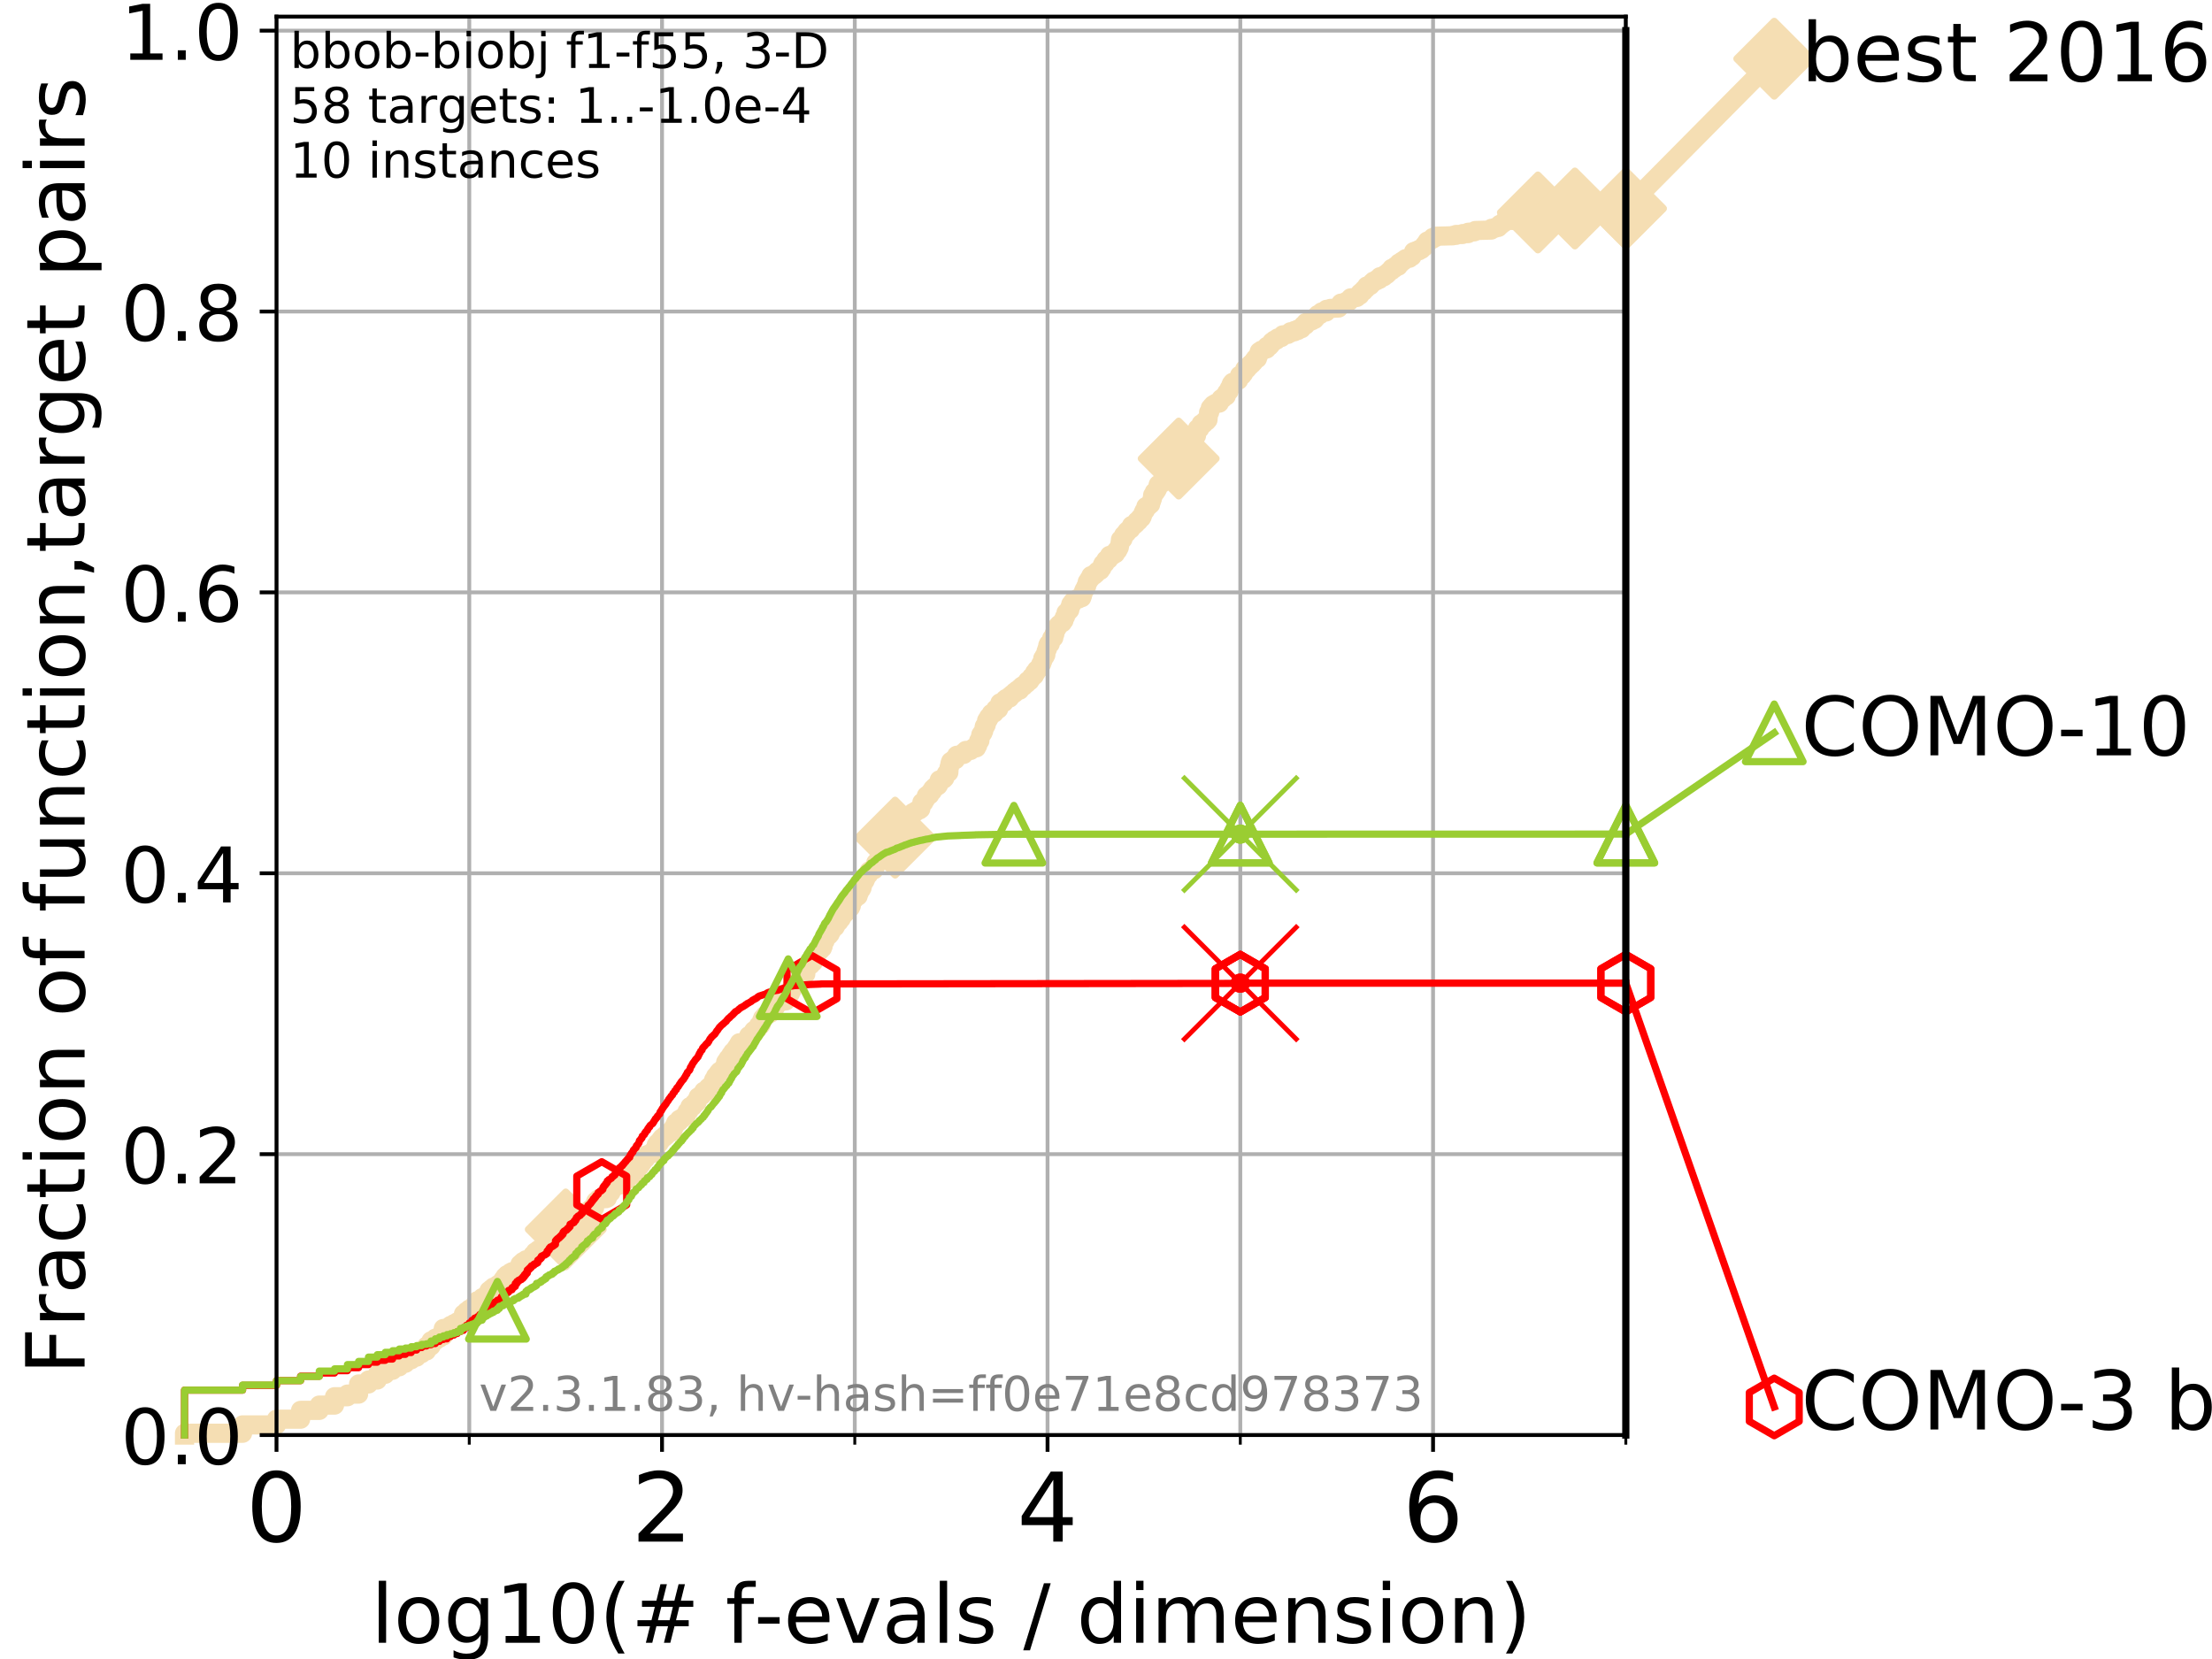 <?xml version="1.0" encoding="utf-8" standalone="no"?>
<!DOCTYPE svg PUBLIC "-//W3C//DTD SVG 1.1//EN"
  "http://www.w3.org/Graphics/SVG/1.1/DTD/svg11.dtd">
<!-- Created with matplotlib (https://matplotlib.org/) -->
<svg height="345.6pt" version="1.1" viewBox="0 0 460.8 345.6" width="460.8pt" xmlns="http://www.w3.org/2000/svg" xmlns:xlink="http://www.w3.org/1999/xlink">
 <defs>
  <style type="text/css">
*{stroke-linecap:butt;stroke-linejoin:round;}
  </style>
 </defs>
 <g id="figure_1">
  <g id="patch_1">
   <path d="M 0 345.6 
L 460.8 345.6 
L 460.8 0 
L 0 0 
z
" style="fill:#ffffff;"/>
  </g>
  <g id="axes_1">
   <g id="patch_2">
    <path d="M 57.6 298.944 
L 338.688 298.944 
L 338.688 3.456 
L 57.6 3.456 
z
" style="fill:#ffffff;"/>
   </g>
   <g id="line2d_1">
    <path d="M 38.441 298.944 
L 38.441 298.577 
L 50.529 298.577 
L 50.529 296.835 
L 57.6 296.835 
L 57.6 295.642 
L 62.617 295.642 
L 62.617 293.808 
L 66.508 293.808 
L 66.508 292.708 
L 69.688 292.708 
L 69.688 290.965 
L 72.376 290.965 
L 72.376 290.415 
L 74.705 290.415 
L 74.705 288.305 
L 76.759 288.305 
L 76.759 287.48 
L 78.596 287.48 
L 78.596 286.288 
L 80.259 286.288 
L 80.259 285.462 
L 81.776 285.462 
L 81.776 284.729 
L 83.172 284.729 
L 83.172 283.995 
L 84.464 283.995 
L 84.464 283.261 
L 85.667 283.261 
L 85.667 282.711 
L 86.793 282.711 
L 86.793 281.977 
L 87.85 281.977 
L 87.85 281.427 
L 88.847 281.427 
L 88.847 280.418 
L 89.79 280.418 
L 89.79 279.318 
L 90.684 279.318 
L 90.684 278.767 
L 91.535 278.767 
L 91.535 278.309 
L 92.347 278.309 
L 92.347 276.75 
L 93.122 276.75 
L 93.122 276.566 
L 93.864 276.566 
L 93.864 276.108 
L 94.576 276.108 
L 94.576 275.741 
L 95.26 275.741 
L 95.26 275.374 
L 95.918 275.374 
L 95.918 275.099 
L 96.552 275.099 
L 96.552 273.723 
L 97.164 273.723 
L 97.164 273.173 
L 97.755 273.173 
L 97.755 272.714 
L 98.881 272.623 
L 98.881 271.797 
L 99.418 271.797 
L 99.418 270.972 
L 99.938 270.972 
L 99.938 270.788 
L 100.444 270.788 
L 100.444 270.33 
L 100.935 270.33 
L 100.935 270.055 
L 101.413 270.055 
L 101.413 269.688 
L 101.878 269.688 
L 101.878 268.862 
L 102.331 268.862 
L 102.331 268.496 
L 102.772 268.496 
L 102.772 268.129 
L 103.623 268.129 
L 103.623 267.67 
L 104.034 267.67 
L 104.034 267.395 
L 104.435 267.395 
L 104.435 267.028 
L 104.826 267.028 
L 104.826 266.478 
L 105.21 266.478 
L 105.21 265.928 
L 105.585 265.928 
L 105.585 265.561 
L 105.952 265.561 
L 105.952 265.377 
L 106.312 265.377 
L 106.312 265.102 
L 106.664 265.102 
L 106.664 264.919 
L 107.348 264.919 
L 107.348 264.735 
L 107.68 264.735 
L 107.68 264.46 
L 108.006 264.46 
L 108.006 264.185 
L 108.326 264.185 
L 108.326 263.36 
L 108.64 263.36 
L 108.64 263.084 
L 108.949 263.084 
L 108.949 262.809 
L 109.55 262.809 
L 109.55 262.442 
L 110.415 262.351 
L 110.415 262.259 
L 110.694 262.259 
L 110.694 261.984 
L 110.969 261.984 
L 110.969 261.434 
L 111.506 261.342 
L 111.506 260.792 
L 112.026 260.7 
L 112.026 260.425 
L 112.281 260.425 
L 112.281 260.241 
L 113.264 260.15 
L 113.264 259.599 
L 113.501 259.599 
L 113.501 259.233 
L 113.966 259.233 
L 113.966 259.049 
L 114.419 259.049 
L 114.419 258.224 
L 115.077 258.224 
L 115.077 257.857 
L 115.711 257.765 
L 115.711 257.307 
L 116.122 257.307 
L 116.122 257.031 
L 117.107 256.94 
L 117.107 256.756 
L 117.486 256.756 
L 117.486 256.481 
L 117.673 256.481 
L 117.673 256.298 
L 117.857 256.298 
L 117.857 256.114 
L 118.925 256.114 
L 118.925 255.931 
L 119.097 255.931 
L 119.097 255.381 
L 119.603 255.381 
L 119.603 255.197 
L 119.768 255.197 
L 119.768 255.014 
L 120.094 255.014 
L 120.094 254.739 
L 120.414 254.739 
L 120.414 254.555 
L 120.572 254.555 
L 120.572 254.097 
L 120.728 254.097 
L 120.728 253.913 
L 120.883 253.913 
L 120.883 253.363 
L 121.037 253.363 
L 121.037 253.088 
L 121.34 252.996 
L 121.34 252.904 
L 121.785 252.904 
L 121.785 252.538 
L 122.782 252.446 
L 122.782 252.079 
L 123.057 251.987 
L 123.057 251.804 
L 123.327 251.712 
L 123.327 251.62 
L 123.856 251.62 
L 123.856 250.887 
L 123.985 250.887 
L 123.985 250.612 
L 124.114 250.612 
L 124.114 250.245 
L 124.495 250.245 
L 124.495 250.061 
L 124.62 250.061 
L 124.62 249.786 
L 126.282 249.694 
L 126.282 249.603 
L 126.507 249.603 
L 126.507 249.328 
L 126.618 249.328 
L 126.729 248.594 
L 126.948 248.594 
L 126.948 248.41 
L 127.272 248.41 
L 127.379 247.769 
L 127.59 247.769 
L 127.59 247.493 
L 127.799 247.493 
L 127.799 247.218 
L 128.21 247.218 
L 128.21 247.035 
L 128.611 246.943 
L 128.611 246.851 
L 129.195 246.851 
L 129.291 246.393 
L 129.386 246.393 
L 129.386 246.118 
L 130.128 246.118 
L 130.219 245.751 
L 130.665 245.751 
L 130.752 245.292 
L 131.013 245.292 
L 131.013 245.017 
L 131.27 245.017 
L 131.27 244.834 
L 131.691 244.834 
L 131.691 244.65 
L 132.101 244.65 
L 132.182 244.008 
L 132.581 244.008 
L 132.66 243.366 
L 132.816 243.366 
L 132.816 243.183 
L 132.971 243.183 
L 132.971 242.999 
L 133.277 242.999 
L 133.277 242.633 
L 133.503 242.633 
L 133.503 242.449 
L 133.652 242.449 
L 133.726 242.082 
L 133.873 242.082 
L 133.873 241.899 
L 134.019 241.899 
L 134.092 241.349 
L 134.521 241.349 
L 134.591 240.615 
L 135.077 240.615 
L 135.077 240.432 
L 135.813 240.34 
L 135.813 240.156 
L 135.944 240.156 
L 135.944 239.881 
L 136.138 239.881 
L 136.138 239.698 
L 136.52 239.698 
L 136.52 239.331 
L 136.645 239.331 
L 136.708 238.506 
L 136.894 238.506 
L 136.955 238.139 
L 137.32 238.139 
L 137.32 237.955 
L 137.439 237.955 
L 137.439 237.68 
L 137.618 237.68 
L 137.618 237.405 
L 137.853 237.405 
L 137.911 237.038 
L 138.199 237.038 
L 138.199 236.855 
L 138.483 236.855 
L 138.483 236.58 
L 138.817 236.58 
L 138.927 236.213 
L 139.036 236.213 
L 139.036 236.029 
L 139.414 236.029 
L 139.414 235.846 
L 139.887 235.846 
L 139.887 235.662 
L 140.042 235.662 
L 140.042 235.479 
L 140.196 235.479 
L 140.247 234.929 
L 140.399 234.929 
L 140.499 234.562 
L 140.549 234.562 
L 140.549 234.379 
L 140.699 234.379 
L 140.748 233.92 
L 141.042 233.828 
L 141.139 233.645 
L 141.474 233.645 
L 141.521 233.186 
L 141.849 233.186 
L 141.849 233.003 
L 142.17 233.003 
L 142.17 232.819 
L 142.442 232.819 
L 142.442 232.636 
L 142.576 232.636 
L 142.576 232.453 
L 142.971 232.453 
L 143.015 231.994 
L 143.144 231.902 
L 143.144 231.535 
L 143.528 231.444 
L 143.612 231.077 
L 143.654 231.077 
L 143.737 230.527 
L 144.31 230.527 
L 144.31 230.343 
L 144.471 230.343 
L 144.471 230.068 
L 144.63 230.068 
L 144.63 229.793 
L 144.904 229.793 
L 144.904 229.609 
L 145.213 229.609 
L 145.289 228.876 
L 145.403 228.876 
L 145.441 228.509 
L 145.814 228.509 
L 145.851 228.234 
L 146.216 228.234 
L 146.324 227.775 
L 146.609 227.775 
L 146.609 227.317 
L 147.402 227.317 
L 147.503 226.583 
L 147.703 226.583 
L 147.703 226.4 
L 148.032 226.4 
L 148.129 226.124 
L 148.258 226.124 
L 148.258 225.849 
L 148.45 225.849 
L 148.45 225.666 
L 148.576 225.666 
L 148.671 224.932 
L 148.92 224.84 
L 148.982 224.474 
L 149.074 224.474 
L 149.074 224.198 
L 149.378 224.107 
L 149.378 223.923 
L 149.527 223.923 
L 149.527 223.648 
L 149.647 223.648 
L 149.647 223.465 
L 149.882 223.465 
L 149.882 223.19 
L 150.599 223.098 
L 150.627 222.548 
L 150.905 222.456 
L 151.015 221.997 
L 151.097 221.997 
L 151.179 221.264 
L 151.368 221.264 
L 151.368 220.989 
L 151.635 220.897 
L 151.661 220.53 
L 151.923 220.53 
L 152.027 220.163 
L 152.104 220.163 
L 152.104 219.98 
L 152.258 219.888 
L 152.258 219.705 
L 152.436 219.705 
L 152.436 219.521 
L 152.612 219.521 
L 152.637 219.154 
L 153.008 219.063 
L 153.081 218.696 
L 153.251 218.604 
L 153.251 218.512 
L 153.419 218.512 
L 153.467 218.145 
L 153.75 218.145 
L 153.82 217.595 
L 154.006 217.595 
L 154.029 217.228 
L 155.297 217.137 
L 155.404 216.953 
L 155.446 216.953 
L 155.446 216.77 
L 155.595 216.77 
L 155.595 216.586 
L 155.721 216.586 
L 155.783 216.219 
L 155.887 216.219 
L 155.97 215.761 
L 156.618 215.669 
L 156.618 215.394 
L 156.757 215.394 
L 156.757 215.119 
L 156.914 215.119 
L 156.914 214.844 
L 157.05 214.844 
L 157.05 214.66 
L 157.491 214.66 
L 157.567 214.294 
L 157.921 214.202 
L 157.994 213.652 
L 158.394 213.652 
L 158.43 213.376 
L 158.573 213.376 
L 158.679 212.551 
L 158.855 212.459 
L 158.872 212.092 
L 159.133 212.092 
L 159.133 211.817 
L 159.338 211.817 
L 159.338 211.542 
L 159.692 211.542 
L 159.692 211.359 
L 160.038 211.267 
L 160.038 211.175 
L 160.506 211.084 
L 160.506 210.992 
L 160.727 210.9 
L 160.759 210.442 
L 160.961 210.442 
L 160.961 210.258 
L 161.284 210.258 
L 161.345 209.983 
L 161.45 209.983 
L 161.496 209.158 
L 161.645 209.158 
L 161.645 208.882 
L 162.418 208.882 
L 162.418 208.607 
L 163.696 208.516 
L 163.802 208.149 
L 163.867 208.149 
L 163.972 207.782 
L 164.024 207.782 
L 164.024 207.507 
L 164.397 207.415 
L 164.41 207.048 
L 164.663 206.957 
L 164.725 206.498 
L 164.825 206.498 
L 164.825 206.315 
L 164.973 206.315 
L 164.986 205.397 
L 165.12 205.397 
L 165.194 205.031 
L 165.85 205.031 
L 165.943 204.664 
L 166.244 204.572 
L 166.244 204.297 
L 166.729 204.297 
L 166.751 203.93 
L 166.895 203.93 
L 166.951 203.471 
L 167.082 203.38 
L 167.147 203.105 
L 167.245 203.105 
L 167.245 202.921 
L 167.851 202.921 
L 167.944 201.821 
L 168.038 201.729 
L 168.058 201.179 
L 168.526 201.179 
L 168.526 200.995 
L 168.904 200.995 
L 168.983 200.537 
L 169.446 200.445 
L 169.522 199.436 
L 169.655 199.436 
L 169.702 199.069 
L 170.11 198.978 
L 170.137 198.702 
L 170.265 198.702 
L 170.347 198.244 
L 170.437 198.244 
L 170.437 198.06 
L 170.89 197.969 
L 170.89 197.785 
L 171.021 197.785 
L 171.117 197.51 
L 171.324 197.51 
L 171.366 197.143 
L 171.468 197.143 
L 171.511 196.318 
L 171.612 196.318 
L 171.612 196.043 
L 171.863 196.043 
L 171.929 195.584 
L 171.987 195.584 
L 171.987 195.401 
L 172.126 195.401 
L 172.126 195.217 
L 172.289 195.217 
L 172.289 195.034 
L 172.418 195.034 
L 172.418 194.85 
L 172.689 194.85 
L 172.752 194.575 
L 172.925 194.575 
L 173.034 194.025 
L 173.204 194.025 
L 173.311 193.291 
L 173.47 193.2 
L 173.47 193.108 
L 173.985 193.108 
L 174.073 192.741 
L 174.175 192.741 
L 174.197 192.374 
L 174.427 192.283 
L 174.427 192.007 
L 174.768 192.007 
L 174.768 191.824 
L 174.88 191.824 
L 174.942 191.365 
L 175.253 191.365 
L 175.321 190.907 
L 175.47 190.815 
L 175.47 190.632 
L 175.711 190.632 
L 175.711 190.357 
L 176.021 190.265 
L 176.086 189.898 
L 176.6 189.806 
L 176.6 189.531 
L 176.744 189.531 
L 176.744 189.256 
L 176.869 189.256 
L 176.869 189.073 
L 177.172 189.073 
L 177.208 188.706 
L 177.342 188.706 
L 177.397 187.972 
L 177.487 187.972 
L 177.535 187.605 
L 177.738 187.514 
L 177.738 187.238 
L 178.078 187.238 
L 178.136 186.688 
L 178.75 186.688 
L 178.828 186.138 
L 178.983 186.046 
L 179.039 185.221 
L 179.451 185.221 
L 179.451 184.946 
L 179.58 184.946 
L 179.665 184.487 
L 179.713 184.395 
L 179.781 183.753 
L 179.844 183.753 
L 179.907 183.478 
L 180.193 183.478 
L 180.239 183.111 
L 180.351 183.111 
L 180.351 182.836 
L 180.473 182.836 
L 180.564 182.194 
L 180.938 182.194 
L 180.987 181.736 
L 181.051 181.736 
L 181.051 181.46 
L 181.314 181.46 
L 181.314 181.277 
L 182.092 181.185 
L 182.092 180.91 
L 182.239 180.819 
L 182.239 180.543 
L 182.38 180.543 
L 182.444 179.718 
L 182.592 179.718 
L 182.592 179.535 
L 182.802 179.535 
L 182.802 179.351 
L 183.599 179.259 
L 183.599 178.984 
L 183.734 178.893 
L 183.838 178.526 
L 184.071 178.526 
L 184.071 178.342 
L 184.57 178.342 
L 184.57 178.067 
L 184.718 178.067 
L 184.745 177.425 
L 184.832 177.425 
L 184.832 177.242 
L 184.993 177.242 
L 185.091 176.875 
L 185.284 176.875 
L 185.303 176.416 
L 185.406 176.416 
L 185.483 175.958 
L 185.551 175.958 
L 185.592 175.499 
L 186.139 175.407 
L 186.19 175.041 
L 186.263 174.949 
L 186.263 174.765 
L 186.472 174.765 
L 186.472 174.49 
L 187.477 174.49 
L 187.561 173.665 
L 187.628 173.573 
L 187.628 173.39 
L 187.809 173.39 
L 187.809 173.115 
L 188.07 173.023 
L 188.181 172.381 
L 188.478 172.381 
L 188.583 171.831 
L 188.631 171.831 
L 188.631 171.556 
L 189.106 171.556 
L 189.106 171.372 
L 189.269 171.372 
L 189.345 170.822 
L 189.503 170.73 
L 189.569 170.272 
L 189.722 170.272 
L 189.748 169.63 
L 189.944 169.63 
L 189.944 169.446 
L 190.189 169.354 
L 190.189 169.263 
L 190.743 169.171 
L 190.824 168.896 
L 191.127 168.896 
L 191.127 168.712 
L 191.574 168.712 
L 191.574 168.529 
L 191.806 168.529 
L 191.89 167.979 
L 191.972 167.887 
L 192.047 167.153 
L 192.46 167.153 
L 192.549 166.695 
L 192.718 166.695 
L 192.778 166.42 
L 192.947 166.328 
L 192.974 165.778 
L 193.212 165.778 
L 193.212 165.594 
L 193.684 165.594 
L 193.734 165.136 
L 193.938 165.136 
L 193.938 164.861 
L 194.226 164.861 
L 194.304 164.31 
L 194.593 164.219 
L 194.593 164.035 
L 194.901 164.035 
L 194.901 163.76 
L 195.422 163.668 
L 195.422 163.485 
L 195.536 163.485 
L 195.644 162.935 
L 195.655 162.935 
L 195.674 162.476 
L 196.146 162.384 
L 196.146 162.293 
L 196.622 162.293 
L 196.622 162.109 
L 196.802 162.109 
L 196.835 161.651 
L 197.04 161.559 
L 197.101 161.284 
L 197.163 161.284 
L 197.163 161.1 
L 197.303 161.1 
L 197.303 160.917 
L 197.66 160.917 
L 197.722 159.816 
L 197.805 159.816 
L 197.913 158.991 
L 198.047 158.899 
L 198.047 158.624 
L 198.463 158.532 
L 198.558 158.257 
L 199.052 158.257 
L 199.144 157.89 
L 199.291 157.89 
L 199.293 157.34 
L 200.154 157.248 
L 200.154 157.157 
L 200.766 157.157 
L 200.783 156.698 
L 201.152 156.698 
L 201.193 156.331 
L 202.197 156.331 
L 202.197 156.148 
L 202.539 156.056 
L 202.539 155.964 
L 202.797 155.964 
L 202.797 155.781 
L 203.419 155.781 
L 203.428 155.322 
L 203.657 155.322 
L 203.756 154.864 
L 203.798 154.864 
L 203.881 154.314 
L 204.128 154.314 
L 204.202 153.58 
L 204.258 153.488 
L 204.327 153.03 
L 204.577 152.938 
L 204.577 152.663 
L 204.76 152.663 
L 204.838 152.296 
L 204.919 152.296 
L 205.015 151.471 
L 205.061 151.471 
L 205.061 151.287 
L 205.308 151.287 
L 205.308 151.012 
L 205.448 151.012 
L 205.529 150.095 
L 205.638 150.095 
L 205.638 149.911 
L 205.891 149.911 
L 205.958 149.361 
L 206.209 149.361 
L 206.29 148.994 
L 206.439 148.994 
L 206.504 148.627 
L 207.132 148.536 
L 207.132 148.352 
L 207.272 148.352 
L 207.347 147.985 
L 207.414 147.985 
L 207.414 147.71 
L 208.031 147.71 
L 208.109 147.343 
L 208.173 147.343 
L 208.273 146.702 
L 208.302 146.702 
L 208.302 146.426 
L 209.15 146.335 
L 209.15 146.06 
L 209.351 145.968 
L 209.351 145.693 
L 209.576 145.601 
L 209.576 145.509 
L 210.317 145.418 
L 210.41 144.959 
L 210.698 144.959 
L 210.698 144.776 
L 210.854 144.776 
L 210.854 144.592 
L 211.237 144.5 
L 211.237 144.409 
L 211.38 144.409 
L 211.38 144.134 
L 211.824 144.042 
L 211.85 143.767 
L 212.431 143.767 
L 212.457 143.308 
L 212.854 143.216 
L 212.854 142.941 
L 213.278 142.941 
L 213.278 142.666 
L 213.645 142.574 
L 213.645 142.391 
L 213.902 142.391 
L 213.902 142.116 
L 214.049 142.116 
L 214.058 141.841 
L 214.54 141.841 
L 214.609 141.382 
L 214.847 141.382 
L 214.88 141.015 
L 215.157 141.015 
L 215.157 140.74 
L 215.483 140.74 
L 215.533 140.098 
L 215.854 140.098 
L 215.937 139.548 
L 216.244 139.456 
L 216.244 139.273 
L 216.531 139.273 
L 216.64 138.723 
L 216.766 138.723 
L 216.796 138.356 
L 217.008 138.264 
L 217.105 137.805 
L 217.209 137.714 
L 217.229 137.163 
L 217.487 137.072 
L 217.496 136.705 
L 217.724 136.705 
L 217.724 136.43 
L 217.859 136.43 
L 217.915 135.696 
L 217.981 135.696 
L 218.071 135.237 
L 218.18 135.237 
L 218.286 134.412 
L 218.415 134.412 
L 218.415 134.137 
L 218.782 134.137 
L 218.889 133.678 
L 218.917 133.678 
L 219.009 133.312 
L 219.1 133.22 
L 219.1 132.945 
L 219.523 132.853 
L 219.57 132.119 
L 219.729 132.119 
L 219.835 131.386 
L 219.847 131.386 
L 219.902 131.019 
L 220.124 131.019 
L 220.186 130.652 
L 220.348 130.652 
L 220.348 130.377 
L 220.603 130.285 
L 220.603 130.102 
L 220.884 130.01 
L 220.966 129.826 
L 221.314 129.735 
L 221.398 129.276 
L 221.639 129.276 
L 221.741 128.542 
L 221.968 128.451 
L 222.077 127.625 
L 222.357 127.625 
L 222.357 127.35 
L 222.604 127.35 
L 222.604 127.075 
L 222.851 127.075 
L 222.902 126.433 
L 223.019 126.433 
L 223.063 125.883 
L 223.296 125.883 
L 223.396 125.424 
L 223.56 125.424 
L 223.624 125.149 
L 223.938 125.057 
L 223.938 124.966 
L 224.316 124.874 
L 224.316 124.782 
L 224.689 124.782 
L 224.753 124.507 
L 225.358 124.507 
L 225.384 124.14 
L 225.488 124.14 
L 225.531 123.682 
L 225.619 123.682 
L 225.726 123.131 
L 225.839 123.04 
L 225.839 122.856 
L 226.067 122.765 
L 226.165 122.214 
L 226.365 122.123 
L 226.426 121.572 
L 226.487 121.572 
L 226.504 121.205 
L 226.71 121.205 
L 226.743 120.839 
L 226.91 120.839 
L 226.91 120.563 
L 227.235 120.472 
L 227.257 119.922 
L 227.964 119.83 
L 227.964 119.555 
L 228.283 119.555 
L 228.283 119.371 
L 228.455 119.371 
L 228.455 119.188 
L 228.598 119.188 
L 228.598 119.004 
L 228.982 118.913 
L 228.982 118.821 
L 229.227 118.821 
L 229.31 118.454 
L 229.549 118.362 
L 229.627 117.72 
L 229.762 117.629 
L 229.762 117.445 
L 230.216 117.354 
L 230.281 116.987 
L 230.337 116.987 
L 230.383 116.62 
L 230.962 116.528 
L 231.052 115.978 
L 231.123 115.886 
L 231.123 115.703 
L 231.924 115.611 
L 231.924 115.336 
L 232.373 115.336 
L 232.373 115.061 
L 232.527 115.061 
L 232.578 114.694 
L 232.833 114.694 
L 232.833 114.419 
L 233.029 114.327 
L 233.029 114.052 
L 233.163 114.052 
L 233.268 113.41 
L 233.289 113.41 
L 233.391 112.676 
L 233.419 112.676 
L 233.419 112.401 
L 233.925 112.309 
L 233.99 111.851 
L 234.054 111.851 
L 234.064 111.484 
L 234.374 111.392 
L 234.483 111.025 
L 234.718 111.025 
L 234.75 110.659 
L 235.031 110.659 
L 235.048 110.383 
L 235.261 110.383 
L 235.261 110.2 
L 235.571 110.2 
L 235.655 109.741 
L 235.717 109.741 
L 235.717 109.466 
L 236.333 109.375 
L 236.333 109.099 
L 236.641 109.099 
L 236.729 108.733 
L 236.838 108.733 
L 236.838 108.549 
L 237.2 108.549 
L 237.2 108.274 
L 237.376 108.274 
L 237.458 107.907 
L 237.79 107.907 
L 237.79 107.724 
L 237.94 107.632 
L 238.043 107.173 
L 238.142 107.082 
L 238.142 106.807 
L 238.254 106.807 
L 238.311 106.44 
L 238.583 106.348 
L 238.689 105.89 
L 238.704 105.89 
L 238.711 105.523 
L 239.276 105.431 
L 239.381 105.064 
L 239.693 105.064 
L 239.765 104.514 
L 239.886 104.422 
L 239.975 104.055 
L 240.045 103.964 
L 240.122 103.138 
L 240.369 103.046 
L 240.46 102.496 
L 240.748 102.496 
L 240.748 102.221 
L 240.988 102.129 
L 240.988 101.854 
L 241.133 101.854 
L 241.236 101.12 
L 241.289 101.12 
L 241.289 100.937 
L 241.559 100.937 
L 241.559 100.754 
L 241.972 100.754 
L 241.972 100.57 
L 242.164 100.57 
L 242.208 100.203 
L 242.788 100.203 
L 242.788 100.02 
L 243.215 99.928 
L 243.266 99.561 
L 243.344 99.561 
L 243.439 99.195 
L 243.509 99.103 
L 243.512 98.736 
L 243.75 98.644 
L 243.75 98.369 
L 244.159 98.277 
L 244.159 98.186 
L 244.29 98.186 
L 244.337 97.635 
L 244.465 97.635 
L 244.465 97.452 
L 244.781 97.36 
L 244.866 96.902 
L 245.158 96.81 
L 245.158 96.718 
L 245.309 96.627 
L 245.382 95.985 
L 245.444 95.985 
L 245.539 95.526 
L 245.606 95.526 
L 245.711 94.792 
L 246.116 94.792 
L 246.116 94.517 
L 246.366 94.425 
L 246.366 94.242 
L 246.802 94.242 
L 246.802 94.059 
L 246.926 94.059 
L 246.926 93.875 
L 247.079 93.783 
L 247.153 93.142 
L 247.377 93.142 
L 247.4 92.775 
L 247.791 92.683 
L 247.797 92.316 
L 248.384 92.224 
L 248.41 91.858 
L 248.6 91.858 
L 248.6 91.582 
L 248.812 91.491 
L 248.833 91.032 
L 249.025 91.032 
L 249.025 90.757 
L 249.246 90.757 
L 249.313 89.748 
L 249.449 89.656 
L 249.453 89.29 
L 249.941 89.29 
L 250.034 88.831 
L 250.108 88.831 
L 250.219 88.281 
L 250.785 88.281 
L 250.785 88.097 
L 250.938 88.006 
L 250.938 87.73 
L 251.412 87.73 
L 251.412 87.455 
L 251.643 87.455 
L 251.747 86.355 
L 251.755 86.355 
L 251.772 85.896 
L 251.99 85.896 
L 252.072 85.346 
L 252.113 85.346 
L 252.134 84.979 
L 252.325 84.979 
L 252.325 84.796 
L 252.443 84.796 
L 252.443 84.612 
L 252.694 84.521 
L 252.694 84.337 
L 252.988 84.337 
L 252.988 84.154 
L 253.324 84.154 
L 253.324 83.97 
L 254.005 83.97 
L 254.1 83.603 
L 254.167 83.603 
L 254.167 83.42 
L 254.283 83.42 
L 254.369 83.053 
L 254.737 83.053 
L 254.737 82.778 
L 255.036 82.778 
L 255.036 82.595 
L 255.449 82.503 
L 255.544 81.769 
L 255.769 81.769 
L 255.849 81.494 
L 256.032 81.494 
L 256.061 80.944 
L 256.324 80.852 
L 256.414 80.21 
L 256.532 80.21 
L 256.532 79.935 
L 256.752 79.935 
L 256.752 79.66 
L 257.336 79.66 
L 257.336 79.476 
L 257.658 79.385 
L 257.658 79.201 
L 258.017 79.201 
L 258.118 78.559 
L 258.195 78.559 
L 258.224 78.192 
L 258.778 78.192 
L 258.83 77.826 
L 259.063 77.826 
L 259.144 77.275 
L 259.298 77.184 
L 259.298 76.908 
L 259.761 76.908 
L 259.761 76.725 
L 259.903 76.725 
L 259.903 76.45 
L 260.139 76.45 
L 260.139 76.266 
L 260.434 76.175 
L 260.434 75.9 
L 260.839 75.808 
L 260.839 75.533 
L 261.17 75.441 
L 261.276 74.982 
L 261.475 74.982 
L 261.475 74.707 
L 261.943 74.707 
L 262.039 74.34 
L 262.071 74.34 
L 262.136 73.79 
L 262.298 73.79 
L 262.331 73.24 
L 262.737 73.24 
L 262.737 72.965 
L 263.338 72.873 
L 263.338 72.69 
L 263.878 72.69 
L 263.923 72.139 
L 264.445 72.139 
L 264.445 71.864 
L 264.701 71.864 
L 264.701 71.681 
L 264.826 71.681 
L 264.936 71.222 
L 265.42 71.131 
L 265.42 70.855 
L 265.91 70.855 
L 265.91 70.58 
L 266.175 70.58 
L 266.175 70.397 
L 266.941 70.305 
L 266.941 70.03 
L 267.23 70.03 
L 267.23 69.755 
L 268.279 69.663 
L 268.279 69.48 
L 268.808 69.388 
L 268.808 69.113 
L 269.667 69.113 
L 269.667 68.838 
L 270.372 68.838 
L 270.372 68.563 
L 271.144 68.471 
L 271.217 68.196 
L 271.327 68.196 
L 271.327 68.012 
L 271.5 68.012 
L 271.5 67.737 
L 271.967 67.737 
L 272.029 67.187 
L 272.479 67.187 
L 272.479 67.003 
L 272.881 67.003 
L 272.881 66.82 
L 273.317 66.82 
L 273.317 66.637 
L 273.864 66.545 
L 273.864 66.361 
L 274.034 66.361 
L 274.034 66.178 
L 274.15 66.178 
L 274.227 65.811 
L 274.503 65.811 
L 274.503 65.536 
L 274.992 65.536 
L 274.992 65.261 
L 275.31 65.261 
L 275.31 64.986 
L 276.268 64.986 
L 276.343 64.436 
L 277.136 64.344 
L 277.136 64.252 
L 278.865 64.16 
L 278.92 63.794 
L 279.1 63.794 
L 279.1 63.518 
L 279.322 63.427 
L 279.322 63.152 
L 280.374 63.06 
L 280.428 62.785 
L 281.057 62.785 
L 281.103 62.326 
L 281.359 62.326 
L 281.359 62.051 
L 282.665 61.959 
L 282.665 61.684 
L 282.965 61.684 
L 282.965 61.501 
L 283.294 61.501 
L 283.323 61.042 
L 283.642 61.042 
L 283.642 60.767 
L 284.089 60.675 
L 284.096 60.308 
L 284.307 60.308 
L 284.307 60.125 
L 284.619 60.125 
L 284.716 59.575 
L 285.459 59.483 
L 285.459 59.3 
L 285.618 59.3 
L 285.618 59.116 
L 285.807 59.116 
L 285.807 58.841 
L 286.107 58.841 
L 286.107 58.566 
L 286.791 58.474 
L 286.791 58.199 
L 287.372 58.199 
L 287.451 57.649 
L 288.298 57.649 
L 288.298 57.374 
L 288.514 57.374 
L 288.514 57.19 
L 288.91 57.19 
L 288.91 56.915 
L 289.187 56.915 
L 289.228 56.64 
L 289.432 56.64 
L 289.432 56.457 
L 289.893 56.365 
L 289.917 55.906 
L 290.504 55.906 
L 290.504 55.631 
L 290.683 55.631 
L 290.683 55.448 
L 291.297 55.448 
L 291.297 55.264 
L 291.411 55.264 
L 291.413 54.806 
L 291.86 54.806 
L 291.86 54.622 
L 291.997 54.622 
L 291.997 54.439 
L 292.422 54.347 
L 292.422 54.164 
L 292.813 54.072 
L 292.813 53.889 
L 293.627 53.797 
L 293.701 53.522 
L 294.148 53.43 
L 294.242 52.971 
L 294.373 52.971 
L 294.484 52.421 
L 294.966 52.421 
L 294.966 52.238 
L 295.606 52.238 
L 295.606 51.963 
L 296.117 51.963 
L 296.117 51.688 
L 296.367 51.688 
L 296.367 51.504 
L 296.645 51.504 
L 296.732 51.046 
L 297.021 51.046 
L 297.083 50.679 
L 297.149 50.679 
L 297.149 50.495 
L 297.325 50.495 
L 297.325 50.22 
L 297.746 50.22 
L 297.746 50.037 
L 298.203 49.945 
L 298.203 49.853 
L 298.394 49.853 
L 298.445 49.486 
L 299.044 49.486 
L 299.044 49.211 
L 302.653 49.12 
L 302.653 49.028 
L 303.321 49.028 
L 303.321 48.844 
L 304.683 48.844 
L 304.683 48.661 
L 305.833 48.661 
L 305.833 48.386 
L 307.111 48.294 
L 307.111 48.202 
L 307.337 48.202 
L 307.337 48.019 
L 310.646 47.927 
L 310.708 47.56 
L 311.417 47.56 
L 311.417 47.377 
L 312.138 47.377 
L 312.138 47.102 
L 312.419 47.102 
L 312.439 46.735 
L 312.854 46.735 
L 312.854 46.552 
L 313.071 46.552 
L 313.071 46.368 
L 313.364 46.368 
L 313.364 46.185 
L 313.51 46.185 
L 313.51 45.91 
L 316.854 45.91 
L 316.854 45.726 
L 317.36 45.635 
L 317.36 45.451 
L 317.753 45.451 
L 317.753 45.176 
L 317.926 45.176 
L 317.926 44.901 
L 318.501 44.901 
L 318.501 44.626 
L 319.402 44.626 
L 319.402 44.351 
L 326.008 44.259 
L 326.008 43.984 
L 327.583 43.984 
L 327.599 43.617 
L 328.077 43.617 
L 328.077 43.433 
L 338.688 43.433 
L 338.688 43.433 
" style="fill:none;stroke:#f5deb3;stroke-linecap:square;stroke-width:4;"/>
   </g>
   <g id="line2d_2">
    <defs>
     <path d="M 0 7.778 
L 7.778 0 
L 0 -7.778 
L -7.778 0 
z
" id="me56d64044e" style="stroke:#f5deb3;stroke-linejoin:miter;stroke-width:1.5;"/>
    </defs>
    <g>
     <use style="fill:#f5deb3;stroke:#f5deb3;stroke-linejoin:miter;stroke-width:1.5;" x="117.857" xlink:href="#me56d64044e" y="256.114"/>
     <use style="fill:#f5deb3;stroke:#f5deb3;stroke-linejoin:miter;stroke-width:1.5;" x="186.472" xlink:href="#me56d64044e" y="174.49"/>
     <use style="fill:#f5deb3;stroke:#f5deb3;stroke-linejoin:miter;stroke-width:1.5;" x="245.539" xlink:href="#me56d64044e" y="95.526"/>
     <use style="fill:#f5deb3;stroke:#f5deb3;stroke-linejoin:miter;stroke-width:1.5;" x="320.369" xlink:href="#me56d64044e" y="44.259"/>
     <use style="fill:#f5deb3;stroke:#f5deb3;stroke-linejoin:miter;stroke-width:1.5;" x="328.077" xlink:href="#me56d64044e" y="43.433"/>
     <use style="fill:#f5deb3;stroke:#f5deb3;stroke-linejoin:miter;stroke-width:1.5;" x="338.688" xlink:href="#me56d64044e" y="43.433"/>
    </g>
   </g>
   <g id="line2d_3">
    <path style="fill:none;stroke:#f5deb3;stroke-linecap:square;stroke-width:4;"/>
    <g/>
   </g>
   <g id="line2d_4">
    <path d="M 338.688 43.433 
L 369.608 12.233 
" style="fill:none;stroke:#f5deb3;stroke-linecap:square;stroke-width:4;"/>
    <g>
     <use style="fill:#f5deb3;stroke:#f5deb3;stroke-linejoin:miter;stroke-width:1.5;" x="338.688" xlink:href="#me56d64044e" y="43.433"/>
     <use style="fill:#f5deb3;stroke:#f5deb3;stroke-linejoin:miter;stroke-width:1.5;" x="369.608" xlink:href="#me56d64044e" y="12.233"/>
    </g>
   </g>
   <g id="matplotlib.axis_1">
    <g id="xtick_1">
     <g id="line2d_5">
      <path clip-path="url(#pc17e1edbba)" d="M 57.6 298.944 
L 57.6 3.456 
" style="fill:none;stroke:#b0b0b0;stroke-linecap:square;stroke-width:0.8;"/>
     </g>
     <g id="line2d_6">
      <defs>
       <path d="M 0 0 
L 0 3.5 
" id="m300b993876" style="stroke:#000000;stroke-width:0.8;"/>
      </defs>
      <g>
       <use style="stroke:#000000;stroke-width:0.8;" x="57.6" xlink:href="#m300b993876" y="298.944"/>
      </g>
     </g>
     <g id="text_1">
      <!-- 0 -->
      <defs>
       <path d="M 31.781 66.406 
Q 24.172 66.406 20.328 58.906 
Q 16.5 51.422 16.5 36.375 
Q 16.5 21.391 20.328 13.891 
Q 24.172 6.391 31.781 6.391 
Q 39.453 6.391 43.281 13.891 
Q 47.125 21.391 47.125 36.375 
Q 47.125 51.422 43.281 58.906 
Q 39.453 66.406 31.781 66.406 
z
M 31.781 74.219 
Q 44.047 74.219 50.516 64.516 
Q 56.984 54.828 56.984 36.375 
Q 56.984 17.969 50.516 8.266 
Q 44.047 -1.422 31.781 -1.422 
Q 19.531 -1.422 13.062 8.266 
Q 6.594 17.969 6.594 36.375 
Q 6.594 54.828 13.062 64.516 
Q 19.531 74.219 31.781 74.219 
z
" id="DejaVuSans-48"/>
      </defs>
      <g transform="translate(51.237 321.141)scale(0.2 -0.2)">
       <use xlink:href="#DejaVuSans-48"/>
      </g>
     </g>
    </g>
    <g id="xtick_2">
     <g id="line2d_7">
      <path clip-path="url(#pc17e1edbba)" d="M 137.911 298.944 
L 137.911 3.456 
" style="fill:none;stroke:#b0b0b0;stroke-linecap:square;stroke-width:0.8;"/>
     </g>
     <g id="line2d_8">
      <g>
       <use style="stroke:#000000;stroke-width:0.8;" x="137.911" xlink:href="#m300b993876" y="298.944"/>
      </g>
     </g>
     <g id="text_2">
      <!-- 2 -->
      <defs>
       <path d="M 19.188 8.297 
L 53.609 8.297 
L 53.609 0 
L 7.328 0 
L 7.328 8.297 
Q 12.938 14.109 22.625 23.891 
Q 32.328 33.688 34.812 36.531 
Q 39.547 41.844 41.422 45.531 
Q 43.312 49.219 43.312 52.781 
Q 43.312 58.594 39.234 62.25 
Q 35.156 65.922 28.609 65.922 
Q 23.969 65.922 18.812 64.312 
Q 13.672 62.703 7.812 59.422 
L 7.812 69.391 
Q 13.766 71.781 18.938 73 
Q 24.125 74.219 28.422 74.219 
Q 39.75 74.219 46.484 68.547 
Q 53.219 62.891 53.219 53.422 
Q 53.219 48.922 51.531 44.891 
Q 49.859 40.875 45.406 35.406 
Q 44.188 33.984 37.641 27.219 
Q 31.109 20.453 19.188 8.297 
z
" id="DejaVuSans-50"/>
      </defs>
      <g transform="translate(131.548 321.141)scale(0.2 -0.2)">
       <use xlink:href="#DejaVuSans-50"/>
      </g>
     </g>
    </g>
    <g id="xtick_3">
     <g id="line2d_9">
      <path clip-path="url(#pc17e1edbba)" d="M 218.222 298.944 
L 218.222 3.456 
" style="fill:none;stroke:#b0b0b0;stroke-linecap:square;stroke-width:0.8;"/>
     </g>
     <g id="line2d_10">
      <g>
       <use style="stroke:#000000;stroke-width:0.8;" x="218.222" xlink:href="#m300b993876" y="298.944"/>
      </g>
     </g>
     <g id="text_3">
      <!-- 4 -->
      <defs>
       <path d="M 37.797 64.312 
L 12.891 25.391 
L 37.797 25.391 
z
M 35.203 72.906 
L 47.609 72.906 
L 47.609 25.391 
L 58.016 25.391 
L 58.016 17.188 
L 47.609 17.188 
L 47.609 0 
L 37.797 0 
L 37.797 17.188 
L 4.891 17.188 
L 4.891 26.703 
z
" id="DejaVuSans-52"/>
      </defs>
      <g transform="translate(211.859 321.141)scale(0.2 -0.2)">
       <use xlink:href="#DejaVuSans-52"/>
      </g>
     </g>
    </g>
    <g id="xtick_4">
     <g id="line2d_11">
      <path clip-path="url(#pc17e1edbba)" d="M 298.533 298.944 
L 298.533 3.456 
" style="fill:none;stroke:#b0b0b0;stroke-linecap:square;stroke-width:0.8;"/>
     </g>
     <g id="line2d_12">
      <g>
       <use style="stroke:#000000;stroke-width:0.8;" x="298.533" xlink:href="#m300b993876" y="298.944"/>
      </g>
     </g>
     <g id="text_4">
      <!-- 6 -->
      <defs>
       <path d="M 33.016 40.375 
Q 26.375 40.375 22.484 35.828 
Q 18.609 31.297 18.609 23.391 
Q 18.609 15.531 22.484 10.953 
Q 26.375 6.391 33.016 6.391 
Q 39.656 6.391 43.531 10.953 
Q 47.406 15.531 47.406 23.391 
Q 47.406 31.297 43.531 35.828 
Q 39.656 40.375 33.016 40.375 
z
M 52.594 71.297 
L 52.594 62.312 
Q 48.875 64.062 45.094 64.984 
Q 41.312 65.922 37.594 65.922 
Q 27.828 65.922 22.672 59.328 
Q 17.531 52.734 16.797 39.406 
Q 19.672 43.656 24.016 45.922 
Q 28.375 48.188 33.594 48.188 
Q 44.578 48.188 50.953 41.516 
Q 57.328 34.859 57.328 23.391 
Q 57.328 12.156 50.688 5.359 
Q 44.047 -1.422 33.016 -1.422 
Q 20.359 -1.422 13.672 8.266 
Q 6.984 17.969 6.984 36.375 
Q 6.984 53.656 15.188 63.938 
Q 23.391 74.219 37.203 74.219 
Q 40.922 74.219 44.703 73.484 
Q 48.484 72.75 52.594 71.297 
z
" id="DejaVuSans-54"/>
      </defs>
      <g transform="translate(292.17 321.141)scale(0.2 -0.2)">
       <use xlink:href="#DejaVuSans-54"/>
      </g>
     </g>
    </g>
    <g id="xtick_5">
     <g id="line2d_13">
      <path clip-path="url(#pc17e1edbba)" d="M 97.755 298.944 
L 97.755 3.456 
" style="fill:none;stroke:#b0b0b0;stroke-linecap:square;stroke-width:0.8;"/>
     </g>
     <g id="line2d_14">
      <defs>
       <path d="M 0 0 
L 0 2 
" id="ma40140e44b" style="stroke:#000000;stroke-width:0.6;"/>
      </defs>
      <g>
       <use style="stroke:#000000;stroke-width:0.6;" x="97.755" xlink:href="#ma40140e44b" y="298.944"/>
      </g>
     </g>
    </g>
    <g id="xtick_6">
     <g id="line2d_15">
      <path clip-path="url(#pc17e1edbba)" d="M 178.066 298.944 
L 178.066 3.456 
" style="fill:none;stroke:#b0b0b0;stroke-linecap:square;stroke-width:0.8;"/>
     </g>
     <g id="line2d_16">
      <g>
       <use style="stroke:#000000;stroke-width:0.6;" x="178.066" xlink:href="#ma40140e44b" y="298.944"/>
      </g>
     </g>
    </g>
    <g id="xtick_7">
     <g id="line2d_17">
      <path clip-path="url(#pc17e1edbba)" d="M 258.377 298.944 
L 258.377 3.456 
" style="fill:none;stroke:#b0b0b0;stroke-linecap:square;stroke-width:0.8;"/>
     </g>
     <g id="line2d_18">
      <g>
       <use style="stroke:#000000;stroke-width:0.6;" x="258.377" xlink:href="#ma40140e44b" y="298.944"/>
      </g>
     </g>
    </g>
    <g id="xtick_8">
     <g id="line2d_19">
      <path clip-path="url(#pc17e1edbba)" d="M 338.688 298.944 
L 338.688 3.456 
" style="fill:none;stroke:#b0b0b0;stroke-linecap:square;stroke-width:0.8;"/>
     </g>
     <g id="line2d_20">
      <g>
       <use style="stroke:#000000;stroke-width:0.6;" x="338.688" xlink:href="#ma40140e44b" y="298.944"/>
      </g>
     </g>
    </g>
    <g id="text_5">
     <!-- log10(# f-evals / dimension) -->
     <defs>
      <path d="M 9.422 75.984 
L 18.406 75.984 
L 18.406 0 
L 9.422 0 
z
" id="DejaVuSans-108"/>
      <path d="M 30.609 48.391 
Q 23.391 48.391 19.188 42.75 
Q 14.984 37.109 14.984 27.297 
Q 14.984 17.484 19.156 11.844 
Q 23.344 6.203 30.609 6.203 
Q 37.797 6.203 41.984 11.859 
Q 46.188 17.531 46.188 27.297 
Q 46.188 37.016 41.984 42.703 
Q 37.797 48.391 30.609 48.391 
z
M 30.609 56 
Q 42.328 56 49.016 48.375 
Q 55.719 40.766 55.719 27.297 
Q 55.719 13.875 49.016 6.219 
Q 42.328 -1.422 30.609 -1.422 
Q 18.844 -1.422 12.172 6.219 
Q 5.516 13.875 5.516 27.297 
Q 5.516 40.766 12.172 48.375 
Q 18.844 56 30.609 56 
z
" id="DejaVuSans-111"/>
      <path d="M 45.406 27.984 
Q 45.406 37.75 41.375 43.109 
Q 37.359 48.484 30.078 48.484 
Q 22.859 48.484 18.828 43.109 
Q 14.797 37.75 14.797 27.984 
Q 14.797 18.266 18.828 12.891 
Q 22.859 7.516 30.078 7.516 
Q 37.359 7.516 41.375 12.891 
Q 45.406 18.266 45.406 27.984 
z
M 54.391 6.781 
Q 54.391 -7.172 48.188 -13.984 
Q 42 -20.797 29.203 -20.797 
Q 24.469 -20.797 20.266 -20.094 
Q 16.062 -19.391 12.109 -17.922 
L 12.109 -9.188 
Q 16.062 -11.328 19.922 -12.344 
Q 23.781 -13.375 27.781 -13.375 
Q 36.625 -13.375 41.016 -8.766 
Q 45.406 -4.156 45.406 5.172 
L 45.406 9.625 
Q 42.625 4.781 38.281 2.391 
Q 33.938 0 27.875 0 
Q 17.828 0 11.672 7.656 
Q 5.516 15.328 5.516 27.984 
Q 5.516 40.672 11.672 48.328 
Q 17.828 56 27.875 56 
Q 33.938 56 38.281 53.609 
Q 42.625 51.219 45.406 46.391 
L 45.406 54.688 
L 54.391 54.688 
z
" id="DejaVuSans-103"/>
      <path d="M 12.406 8.297 
L 28.516 8.297 
L 28.516 63.922 
L 10.984 60.406 
L 10.984 69.391 
L 28.422 72.906 
L 38.281 72.906 
L 38.281 8.297 
L 54.391 8.297 
L 54.391 0 
L 12.406 0 
z
" id="DejaVuSans-49"/>
      <path d="M 31 75.875 
Q 24.469 64.656 21.281 53.656 
Q 18.109 42.672 18.109 31.391 
Q 18.109 20.125 21.312 9.062 
Q 24.516 -2 31 -13.188 
L 23.188 -13.188 
Q 15.875 -1.703 12.234 9.375 
Q 8.594 20.453 8.594 31.391 
Q 8.594 42.281 12.203 53.312 
Q 15.828 64.359 23.188 75.875 
z
" id="DejaVuSans-40"/>
      <path d="M 51.125 44 
L 36.922 44 
L 32.812 27.688 
L 47.125 27.688 
z
M 43.797 71.781 
L 38.719 51.516 
L 52.984 51.516 
L 58.109 71.781 
L 65.922 71.781 
L 60.891 51.516 
L 76.125 51.516 
L 76.125 44 
L 58.984 44 
L 54.984 27.688 
L 70.516 27.688 
L 70.516 20.219 
L 53.078 20.219 
L 48 0 
L 40.188 0 
L 45.219 20.219 
L 30.906 20.219 
L 25.875 0 
L 18.016 0 
L 23.094 20.219 
L 7.719 20.219 
L 7.719 27.688 
L 24.906 27.688 
L 29 44 
L 13.281 44 
L 13.281 51.516 
L 30.906 51.516 
L 35.891 71.781 
z
" id="DejaVuSans-35"/>
      <path id="DejaVuSans-32"/>
      <path d="M 37.109 75.984 
L 37.109 68.5 
L 28.516 68.5 
Q 23.688 68.5 21.797 66.547 
Q 19.922 64.594 19.922 59.516 
L 19.922 54.688 
L 34.719 54.688 
L 34.719 47.703 
L 19.922 47.703 
L 19.922 0 
L 10.891 0 
L 10.891 47.703 
L 2.297 47.703 
L 2.297 54.688 
L 10.891 54.688 
L 10.891 58.5 
Q 10.891 67.625 15.141 71.797 
Q 19.391 75.984 28.609 75.984 
z
" id="DejaVuSans-102"/>
      <path d="M 4.891 31.391 
L 31.203 31.391 
L 31.203 23.391 
L 4.891 23.391 
z
" id="DejaVuSans-45"/>
      <path d="M 56.203 29.594 
L 56.203 25.203 
L 14.891 25.203 
Q 15.484 15.922 20.484 11.062 
Q 25.484 6.203 34.422 6.203 
Q 39.594 6.203 44.453 7.469 
Q 49.312 8.734 54.109 11.281 
L 54.109 2.781 
Q 49.266 0.734 44.188 -0.344 
Q 39.109 -1.422 33.891 -1.422 
Q 20.797 -1.422 13.156 6.188 
Q 5.516 13.812 5.516 26.812 
Q 5.516 40.234 12.766 48.109 
Q 20.016 56 32.328 56 
Q 43.359 56 49.781 48.891 
Q 56.203 41.797 56.203 29.594 
z
M 47.219 32.234 
Q 47.125 39.594 43.094 43.984 
Q 39.062 48.391 32.422 48.391 
Q 24.906 48.391 20.391 44.141 
Q 15.875 39.891 15.188 32.172 
z
" id="DejaVuSans-101"/>
      <path d="M 2.984 54.688 
L 12.5 54.688 
L 29.594 8.797 
L 46.688 54.688 
L 56.203 54.688 
L 35.688 0 
L 23.484 0 
z
" id="DejaVuSans-118"/>
      <path d="M 34.281 27.484 
Q 23.391 27.484 19.188 25 
Q 14.984 22.516 14.984 16.5 
Q 14.984 11.719 18.141 8.906 
Q 21.297 6.109 26.703 6.109 
Q 34.188 6.109 38.703 11.406 
Q 43.219 16.703 43.219 25.484 
L 43.219 27.484 
z
M 52.203 31.203 
L 52.203 0 
L 43.219 0 
L 43.219 8.297 
Q 40.141 3.328 35.547 0.953 
Q 30.953 -1.422 24.312 -1.422 
Q 15.922 -1.422 10.953 3.297 
Q 6 8.016 6 15.922 
Q 6 25.141 12.172 29.828 
Q 18.359 34.516 30.609 34.516 
L 43.219 34.516 
L 43.219 35.406 
Q 43.219 41.609 39.141 45 
Q 35.062 48.391 27.688 48.391 
Q 23 48.391 18.547 47.266 
Q 14.109 46.141 10.016 43.891 
L 10.016 52.203 
Q 14.938 54.109 19.578 55.047 
Q 24.219 56 28.609 56 
Q 40.484 56 46.344 49.844 
Q 52.203 43.703 52.203 31.203 
z
" id="DejaVuSans-97"/>
      <path d="M 44.281 53.078 
L 44.281 44.578 
Q 40.484 46.531 36.375 47.5 
Q 32.281 48.484 27.875 48.484 
Q 21.188 48.484 17.844 46.438 
Q 14.5 44.391 14.5 40.281 
Q 14.5 37.156 16.891 35.375 
Q 19.281 33.594 26.516 31.984 
L 29.594 31.297 
Q 39.156 29.25 43.188 25.516 
Q 47.219 21.781 47.219 15.094 
Q 47.219 7.469 41.188 3.016 
Q 35.156 -1.422 24.609 -1.422 
Q 20.219 -1.422 15.453 -0.562 
Q 10.688 0.297 5.422 2 
L 5.422 11.281 
Q 10.406 8.688 15.234 7.391 
Q 20.062 6.109 24.812 6.109 
Q 31.156 6.109 34.562 8.281 
Q 37.984 10.453 37.984 14.406 
Q 37.984 18.062 35.516 20.016 
Q 33.062 21.969 24.703 23.781 
L 21.578 24.516 
Q 13.234 26.266 9.516 29.906 
Q 5.812 33.547 5.812 39.891 
Q 5.812 47.609 11.281 51.797 
Q 16.75 56 26.812 56 
Q 31.781 56 36.172 55.266 
Q 40.578 54.547 44.281 53.078 
z
" id="DejaVuSans-115"/>
      <path d="M 25.391 72.906 
L 33.688 72.906 
L 8.297 -9.281 
L 0 -9.281 
z
" id="DejaVuSans-47"/>
      <path d="M 45.406 46.391 
L 45.406 75.984 
L 54.391 75.984 
L 54.391 0 
L 45.406 0 
L 45.406 8.203 
Q 42.578 3.328 38.25 0.953 
Q 33.938 -1.422 27.875 -1.422 
Q 17.969 -1.422 11.734 6.484 
Q 5.516 14.406 5.516 27.297 
Q 5.516 40.188 11.734 48.094 
Q 17.969 56 27.875 56 
Q 33.938 56 38.25 53.625 
Q 42.578 51.266 45.406 46.391 
z
M 14.797 27.297 
Q 14.797 17.391 18.875 11.75 
Q 22.953 6.109 30.078 6.109 
Q 37.203 6.109 41.297 11.75 
Q 45.406 17.391 45.406 27.297 
Q 45.406 37.203 41.297 42.844 
Q 37.203 48.484 30.078 48.484 
Q 22.953 48.484 18.875 42.844 
Q 14.797 37.203 14.797 27.297 
z
" id="DejaVuSans-100"/>
      <path d="M 9.422 54.688 
L 18.406 54.688 
L 18.406 0 
L 9.422 0 
z
M 9.422 75.984 
L 18.406 75.984 
L 18.406 64.594 
L 9.422 64.594 
z
" id="DejaVuSans-105"/>
      <path d="M 52 44.188 
Q 55.375 50.25 60.062 53.125 
Q 64.75 56 71.094 56 
Q 79.641 56 84.281 50.016 
Q 88.922 44.047 88.922 33.016 
L 88.922 0 
L 79.891 0 
L 79.891 32.719 
Q 79.891 40.578 77.094 44.375 
Q 74.312 48.188 68.609 48.188 
Q 61.625 48.188 57.562 43.547 
Q 53.516 38.922 53.516 30.906 
L 53.516 0 
L 44.484 0 
L 44.484 32.719 
Q 44.484 40.625 41.703 44.406 
Q 38.922 48.188 33.109 48.188 
Q 26.219 48.188 22.156 43.531 
Q 18.109 38.875 18.109 30.906 
L 18.109 0 
L 9.078 0 
L 9.078 54.688 
L 18.109 54.688 
L 18.109 46.188 
Q 21.188 51.219 25.484 53.609 
Q 29.781 56 35.688 56 
Q 41.656 56 45.828 52.969 
Q 50 49.953 52 44.188 
z
" id="DejaVuSans-109"/>
      <path d="M 54.891 33.016 
L 54.891 0 
L 45.906 0 
L 45.906 32.719 
Q 45.906 40.484 42.875 44.328 
Q 39.844 48.188 33.797 48.188 
Q 26.516 48.188 22.312 43.547 
Q 18.109 38.922 18.109 30.906 
L 18.109 0 
L 9.078 0 
L 9.078 54.688 
L 18.109 54.688 
L 18.109 46.188 
Q 21.344 51.125 25.703 53.562 
Q 30.078 56 35.797 56 
Q 45.219 56 50.047 50.172 
Q 54.891 44.344 54.891 33.016 
z
" id="DejaVuSans-110"/>
      <path d="M 8.016 75.875 
L 15.828 75.875 
Q 23.141 64.359 26.781 53.312 
Q 30.422 42.281 30.422 31.391 
Q 30.422 20.453 26.781 9.375 
Q 23.141 -1.703 15.828 -13.188 
L 8.016 -13.188 
Q 14.5 -2 17.703 9.062 
Q 20.906 20.125 20.906 31.391 
Q 20.906 42.672 17.703 53.656 
Q 14.5 64.656 8.016 75.875 
z
" id="DejaVuSans-41"/>
     </defs>
     <g transform="translate(77.303 342.218)scale(0.17 -0.17)">
      <use xlink:href="#DejaVuSans-108"/>
      <use x="27.783" xlink:href="#DejaVuSans-111"/>
      <use x="88.965" xlink:href="#DejaVuSans-103"/>
      <use x="152.441" xlink:href="#DejaVuSans-49"/>
      <use x="216.064" xlink:href="#DejaVuSans-48"/>
      <use x="279.688" xlink:href="#DejaVuSans-40"/>
      <use x="318.701" xlink:href="#DejaVuSans-35"/>
      <use x="402.49" xlink:href="#DejaVuSans-32"/>
      <use x="434.277" xlink:href="#DejaVuSans-102"/>
      <use x="469.404" xlink:href="#DejaVuSans-45"/>
      <use x="505.488" xlink:href="#DejaVuSans-101"/>
      <use x="567.012" xlink:href="#DejaVuSans-118"/>
      <use x="626.191" xlink:href="#DejaVuSans-97"/>
      <use x="687.471" xlink:href="#DejaVuSans-108"/>
      <use x="715.254" xlink:href="#DejaVuSans-115"/>
      <use x="767.354" xlink:href="#DejaVuSans-32"/>
      <use x="799.141" xlink:href="#DejaVuSans-47"/>
      <use x="832.832" xlink:href="#DejaVuSans-32"/>
      <use x="864.619" xlink:href="#DejaVuSans-100"/>
      <use x="928.096" xlink:href="#DejaVuSans-105"/>
      <use x="955.879" xlink:href="#DejaVuSans-109"/>
      <use x="1053.291" xlink:href="#DejaVuSans-101"/>
      <use x="1114.814" xlink:href="#DejaVuSans-110"/>
      <use x="1178.193" xlink:href="#DejaVuSans-115"/>
      <use x="1230.293" xlink:href="#DejaVuSans-105"/>
      <use x="1258.076" xlink:href="#DejaVuSans-111"/>
      <use x="1319.258" xlink:href="#DejaVuSans-110"/>
      <use x="1382.637" xlink:href="#DejaVuSans-41"/>
     </g>
    </g>
   </g>
   <g id="matplotlib.axis_2">
    <g id="ytick_1">
     <g id="line2d_21">
      <path clip-path="url(#pc17e1edbba)" d="M 57.6 298.944 
L 338.688 298.944 
" style="fill:none;stroke:#b0b0b0;stroke-linecap:square;stroke-width:0.8;"/>
     </g>
     <g id="line2d_22">
      <defs>
       <path d="M 0 0 
L -3.5 0 
" id="m228d019c41" style="stroke:#000000;stroke-width:0.8;"/>
      </defs>
      <g>
       <use style="stroke:#000000;stroke-width:0.8;" x="57.6" xlink:href="#m228d019c41" y="298.944"/>
      </g>
     </g>
     <g id="text_6">
      <!-- 0.0 -->
      <defs>
       <path d="M 10.688 12.406 
L 21 12.406 
L 21 0 
L 10.688 0 
z
" id="DejaVuSans-46"/>
      </defs>
      <g transform="translate(25.155 305.023)scale(0.16 -0.16)">
       <use xlink:href="#DejaVuSans-48"/>
       <use x="63.623" xlink:href="#DejaVuSans-46"/>
       <use x="95.41" xlink:href="#DejaVuSans-48"/>
      </g>
     </g>
    </g>
    <g id="ytick_2">
     <g id="line2d_23">
      <path clip-path="url(#pc17e1edbba)" d="M 57.6 240.432 
L 338.688 240.432 
" style="fill:none;stroke:#b0b0b0;stroke-linecap:square;stroke-width:0.8;"/>
     </g>
     <g id="line2d_24">
      <g>
       <use style="stroke:#000000;stroke-width:0.8;" x="57.6" xlink:href="#m228d019c41" y="240.432"/>
      </g>
     </g>
     <g id="text_7">
      <!-- 0.2 -->
      <g transform="translate(25.155 246.51)scale(0.16 -0.16)">
       <use xlink:href="#DejaVuSans-48"/>
       <use x="63.623" xlink:href="#DejaVuSans-46"/>
       <use x="95.41" xlink:href="#DejaVuSans-50"/>
      </g>
     </g>
    </g>
    <g id="ytick_3">
     <g id="line2d_25">
      <path clip-path="url(#pc17e1edbba)" d="M 57.6 181.919 
L 338.688 181.919 
" style="fill:none;stroke:#b0b0b0;stroke-linecap:square;stroke-width:0.8;"/>
     </g>
     <g id="line2d_26">
      <g>
       <use style="stroke:#000000;stroke-width:0.8;" x="57.6" xlink:href="#m228d019c41" y="181.919"/>
      </g>
     </g>
     <g id="text_8">
      <!-- 0.4 -->
      <g transform="translate(25.155 187.998)scale(0.16 -0.16)">
       <use xlink:href="#DejaVuSans-48"/>
       <use x="63.623" xlink:href="#DejaVuSans-46"/>
       <use x="95.41" xlink:href="#DejaVuSans-52"/>
      </g>
     </g>
    </g>
    <g id="ytick_4">
     <g id="line2d_27">
      <path clip-path="url(#pc17e1edbba)" d="M 57.6 123.407 
L 338.688 123.407 
" style="fill:none;stroke:#b0b0b0;stroke-linecap:square;stroke-width:0.8;"/>
     </g>
     <g id="line2d_28">
      <g>
       <use style="stroke:#000000;stroke-width:0.8;" x="57.6" xlink:href="#m228d019c41" y="123.407"/>
      </g>
     </g>
     <g id="text_9">
      <!-- 0.6 -->
      <g transform="translate(25.155 129.485)scale(0.16 -0.16)">
       <use xlink:href="#DejaVuSans-48"/>
       <use x="63.623" xlink:href="#DejaVuSans-46"/>
       <use x="95.41" xlink:href="#DejaVuSans-54"/>
      </g>
     </g>
    </g>
    <g id="ytick_5">
     <g id="line2d_29">
      <path clip-path="url(#pc17e1edbba)" d="M 57.6 64.894 
L 338.688 64.894 
" style="fill:none;stroke:#b0b0b0;stroke-linecap:square;stroke-width:0.8;"/>
     </g>
     <g id="line2d_30">
      <g>
       <use style="stroke:#000000;stroke-width:0.8;" x="57.6" xlink:href="#m228d019c41" y="64.894"/>
      </g>
     </g>
     <g id="text_10">
      <!-- 0.8 -->
      <defs>
       <path d="M 31.781 34.625 
Q 24.75 34.625 20.719 30.859 
Q 16.703 27.094 16.703 20.516 
Q 16.703 13.922 20.719 10.156 
Q 24.75 6.391 31.781 6.391 
Q 38.812 6.391 42.859 10.172 
Q 46.922 13.969 46.922 20.516 
Q 46.922 27.094 42.891 30.859 
Q 38.875 34.625 31.781 34.625 
z
M 21.922 38.812 
Q 15.578 40.375 12.031 44.719 
Q 8.5 49.078 8.5 55.328 
Q 8.5 64.062 14.719 69.141 
Q 20.953 74.219 31.781 74.219 
Q 42.672 74.219 48.875 69.141 
Q 55.078 64.062 55.078 55.328 
Q 55.078 49.078 51.531 44.719 
Q 48 40.375 41.703 38.812 
Q 48.828 37.156 52.797 32.312 
Q 56.781 27.484 56.781 20.516 
Q 56.781 9.906 50.312 4.234 
Q 43.844 -1.422 31.781 -1.422 
Q 19.734 -1.422 13.25 4.234 
Q 6.781 9.906 6.781 20.516 
Q 6.781 27.484 10.781 32.312 
Q 14.797 37.156 21.922 38.812 
z
M 18.312 54.391 
Q 18.312 48.734 21.844 45.562 
Q 25.391 42.391 31.781 42.391 
Q 38.141 42.391 41.719 45.562 
Q 45.312 48.734 45.312 54.391 
Q 45.312 60.062 41.719 63.234 
Q 38.141 66.406 31.781 66.406 
Q 25.391 66.406 21.844 63.234 
Q 18.312 60.062 18.312 54.391 
z
" id="DejaVuSans-56"/>
      </defs>
      <g transform="translate(25.155 70.973)scale(0.16 -0.16)">
       <use xlink:href="#DejaVuSans-48"/>
       <use x="63.623" xlink:href="#DejaVuSans-46"/>
       <use x="95.41" xlink:href="#DejaVuSans-56"/>
      </g>
     </g>
    </g>
    <g id="ytick_6">
     <g id="line2d_31">
      <path clip-path="url(#pc17e1edbba)" d="M 57.6 6.382 
L 338.688 6.382 
" style="fill:none;stroke:#b0b0b0;stroke-linecap:square;stroke-width:0.8;"/>
     </g>
     <g id="line2d_32">
      <g>
       <use style="stroke:#000000;stroke-width:0.8;" x="57.6" xlink:href="#m228d019c41" y="6.382"/>
      </g>
     </g>
     <g id="text_11">
      <!-- 1.0 -->
      <g transform="translate(25.155 12.46)scale(0.16 -0.16)">
       <use xlink:href="#DejaVuSans-49"/>
       <use x="63.623" xlink:href="#DejaVuSans-46"/>
       <use x="95.41" xlink:href="#DejaVuSans-48"/>
      </g>
     </g>
    </g>
    <g id="text_12">
     <!-- Fraction of function,target pairs -->
     <defs>
      <path d="M 9.812 72.906 
L 51.703 72.906 
L 51.703 64.594 
L 19.672 64.594 
L 19.672 43.109 
L 48.578 43.109 
L 48.578 34.812 
L 19.672 34.812 
L 19.672 0 
L 9.812 0 
z
" id="DejaVuSans-70"/>
      <path d="M 41.109 46.297 
Q 39.594 47.172 37.812 47.578 
Q 36.031 48 33.891 48 
Q 26.266 48 22.188 43.047 
Q 18.109 38.094 18.109 28.812 
L 18.109 0 
L 9.078 0 
L 9.078 54.688 
L 18.109 54.688 
L 18.109 46.188 
Q 20.953 51.172 25.484 53.578 
Q 30.031 56 36.531 56 
Q 37.453 56 38.578 55.875 
Q 39.703 55.766 41.062 55.516 
z
" id="DejaVuSans-114"/>
      <path d="M 48.781 52.594 
L 48.781 44.188 
Q 44.969 46.297 41.141 47.344 
Q 37.312 48.391 33.406 48.391 
Q 24.656 48.391 19.812 42.844 
Q 14.984 37.312 14.984 27.297 
Q 14.984 17.281 19.812 11.734 
Q 24.656 6.203 33.406 6.203 
Q 37.312 6.203 41.141 7.25 
Q 44.969 8.297 48.781 10.406 
L 48.781 2.094 
Q 45.016 0.344 40.984 -0.531 
Q 36.969 -1.422 32.422 -1.422 
Q 20.062 -1.422 12.781 6.344 
Q 5.516 14.109 5.516 27.297 
Q 5.516 40.672 12.859 48.328 
Q 20.219 56 33.016 56 
Q 37.156 56 41.109 55.141 
Q 45.062 54.297 48.781 52.594 
z
" id="DejaVuSans-99"/>
      <path d="M 18.312 70.219 
L 18.312 54.688 
L 36.812 54.688 
L 36.812 47.703 
L 18.312 47.703 
L 18.312 18.016 
Q 18.312 11.328 20.141 9.422 
Q 21.969 7.516 27.594 7.516 
L 36.812 7.516 
L 36.812 0 
L 27.594 0 
Q 17.188 0 13.234 3.875 
Q 9.281 7.766 9.281 18.016 
L 9.281 47.703 
L 2.688 47.703 
L 2.688 54.688 
L 9.281 54.688 
L 9.281 70.219 
z
" id="DejaVuSans-116"/>
      <path d="M 8.5 21.578 
L 8.5 54.688 
L 17.484 54.688 
L 17.484 21.922 
Q 17.484 14.156 20.5 10.266 
Q 23.531 6.391 29.594 6.391 
Q 36.859 6.391 41.078 11.031 
Q 45.312 15.672 45.312 23.688 
L 45.312 54.688 
L 54.297 54.688 
L 54.297 0 
L 45.312 0 
L 45.312 8.406 
Q 42.047 3.422 37.719 1 
Q 33.406 -1.422 27.688 -1.422 
Q 18.266 -1.422 13.375 4.438 
Q 8.5 10.297 8.5 21.578 
z
M 31.109 56 
z
" id="DejaVuSans-117"/>
      <path d="M 11.719 12.406 
L 22.016 12.406 
L 22.016 4 
L 14.016 -11.625 
L 7.719 -11.625 
L 11.719 4 
z
" id="DejaVuSans-44"/>
      <path d="M 18.109 8.203 
L 18.109 -20.797 
L 9.078 -20.797 
L 9.078 54.688 
L 18.109 54.688 
L 18.109 46.391 
Q 20.953 51.266 25.266 53.625 
Q 29.594 56 35.594 56 
Q 45.562 56 51.781 48.094 
Q 58.016 40.188 58.016 27.297 
Q 58.016 14.406 51.781 6.484 
Q 45.562 -1.422 35.594 -1.422 
Q 29.594 -1.422 25.266 0.953 
Q 20.953 3.328 18.109 8.203 
z
M 48.688 27.297 
Q 48.688 37.203 44.609 42.844 
Q 40.531 48.484 33.406 48.484 
Q 26.266 48.484 22.188 42.844 
Q 18.109 37.203 18.109 27.297 
Q 18.109 17.391 22.188 11.75 
Q 26.266 6.109 33.406 6.109 
Q 40.531 6.109 44.609 11.75 
Q 48.688 17.391 48.688 27.297 
z
" id="DejaVuSans-112"/>
     </defs>
     <g transform="translate(17.62 286.339)rotate(-90)scale(0.17 -0.17)">
      <use xlink:href="#DejaVuSans-70"/>
      <use x="57.41" xlink:href="#DejaVuSans-114"/>
      <use x="98.523" xlink:href="#DejaVuSans-97"/>
      <use x="159.803" xlink:href="#DejaVuSans-99"/>
      <use x="214.783" xlink:href="#DejaVuSans-116"/>
      <use x="253.992" xlink:href="#DejaVuSans-105"/>
      <use x="281.775" xlink:href="#DejaVuSans-111"/>
      <use x="342.957" xlink:href="#DejaVuSans-110"/>
      <use x="406.336" xlink:href="#DejaVuSans-32"/>
      <use x="438.123" xlink:href="#DejaVuSans-111"/>
      <use x="499.305" xlink:href="#DejaVuSans-102"/>
      <use x="534.51" xlink:href="#DejaVuSans-32"/>
      <use x="566.297" xlink:href="#DejaVuSans-102"/>
      <use x="601.502" xlink:href="#DejaVuSans-117"/>
      <use x="664.881" xlink:href="#DejaVuSans-110"/>
      <use x="728.26" xlink:href="#DejaVuSans-99"/>
      <use x="783.24" xlink:href="#DejaVuSans-116"/>
      <use x="822.449" xlink:href="#DejaVuSans-105"/>
      <use x="850.232" xlink:href="#DejaVuSans-111"/>
      <use x="911.414" xlink:href="#DejaVuSans-110"/>
      <use x="974.793" xlink:href="#DejaVuSans-44"/>
      <use x="1006.58" xlink:href="#DejaVuSans-116"/>
      <use x="1045.789" xlink:href="#DejaVuSans-97"/>
      <use x="1107.068" xlink:href="#DejaVuSans-114"/>
      <use x="1148.166" xlink:href="#DejaVuSans-103"/>
      <use x="1211.643" xlink:href="#DejaVuSans-101"/>
      <use x="1273.166" xlink:href="#DejaVuSans-116"/>
      <use x="1312.375" xlink:href="#DejaVuSans-32"/>
      <use x="1344.162" xlink:href="#DejaVuSans-112"/>
      <use x="1407.639" xlink:href="#DejaVuSans-97"/>
      <use x="1468.918" xlink:href="#DejaVuSans-105"/>
      <use x="1496.701" xlink:href="#DejaVuSans-114"/>
      <use x="1537.814" xlink:href="#DejaVuSans-115"/>
     </g>
    </g>
   </g>
   <g id="line2d_33">
    <defs>
     <path d="M 0 1.5 
C 0.398 1.5 0.779 1.342 1.061 1.061 
C 1.342 0.779 1.5 0.398 1.5 0 
C 1.5 -0.398 1.342 -0.779 1.061 -1.061 
C 0.779 -1.342 0.398 -1.5 0 -1.5 
C -0.398 -1.5 -0.779 -1.342 -1.061 -1.061 
C -1.342 -0.779 -1.5 -0.398 -1.5 0 
C -1.5 0.398 -1.342 0.779 -1.061 1.061 
C -0.779 1.342 -0.398 1.5 0 1.5 
z
" id="m24d276c7bf" style="stroke:#f5deb3;"/>
    </defs>
    <g>
     <use style="fill:#f5deb3;stroke:#f5deb3;" x="340.487" xlink:href="#m24d276c7bf" y="43.158"/>
     <use style="fill:#f5deb3;stroke:#f5deb3;" x="340.487" xlink:href="#m24d276c7bf" y="43.158"/>
    </g>
   </g>
   <g id="line2d_34">
    <defs>
     <path d="M 0 1.5 
C 0.398 1.5 0.779 1.342 1.061 1.061 
C 1.342 0.779 1.5 0.398 1.5 0 
C 1.5 -0.398 1.342 -0.779 1.061 -1.061 
C 0.779 -1.342 0.398 -1.5 0 -1.5 
C -0.398 -1.5 -0.779 -1.342 -1.061 -1.061 
C -1.342 -0.779 -1.5 -0.398 -1.5 0 
C -1.5 0.398 -1.342 0.779 -1.061 1.061 
C -0.779 1.342 -0.398 1.5 0 1.5 
z
" id="m5a99e2be00" style="stroke:#ff0000;"/>
    </defs>
    <g>
     <use style="fill:#ff0000;stroke:#ff0000;" x="258.377" xlink:href="#m5a99e2be00" y="204.81"/>
     <use style="fill:#ff0000;stroke:#ff0000;" x="258.377" xlink:href="#m5a99e2be00" y="204.81"/>
    </g>
   </g>
   <g id="line2d_35">
    <path d="M 38.441 298.944 
L 38.441 289.589 
L 50.529 289.589 
L 50.529 288.599 
L 57.6 288.599 
L 57.6 287.608 
L 62.617 287.608 
L 62.617 286.682 
L 66.508 286.682 
L 66.508 286.031 
L 69.688 286.031 
L 69.688 285.536 
L 72.376 285.536 
L 72.376 284.921 
L 74.705 284.921 
L 74.705 284.27 
L 76.759 284.27 
L 76.759 283.766 
L 78.596 283.766 
L 78.596 283.38 
L 80.259 283.38 
L 80.259 283.114 
L 81.776 283.114 
L 81.776 282.463 
L 83.172 282.463 
L 83.172 282.133 
L 84.464 282.133 
L 84.464 281.757 
L 85.667 281.757 
L 85.667 281.234 
L 86.793 281.234 
L 86.793 280.721 
L 87.85 280.721 
L 87.85 280.381 
L 88.847 280.381 
L 88.847 280.125 
L 89.79 280.125 
L 89.79 279.886 
L 90.684 279.886 
L 90.684 279.437 
L 91.535 279.437 
L 91.535 279.042 
L 92.347 279.042 
L 92.347 278.905 
L 93.122 278.905 
L 93.122 278.419 
L 93.864 278.419 
L 93.864 278.116 
L 94.576 278.116 
L 94.576 277.795 
L 95.26 277.795 
L 95.26 277.401 
L 95.918 277.401 
L 95.918 277.135 
L 96.552 277.135 
L 96.552 276.566 
L 97.164 276.566 
L 97.164 276.08 
L 97.755 276.08 
L 97.755 275.603 
L 98.327 275.603 
L 98.327 275.053 
L 98.881 275.053 
L 98.881 274.594 
L 99.418 274.594 
L 99.418 274.319 
L 99.938 274.319 
L 99.938 273.852 
L 100.444 273.852 
L 100.444 273.567 
L 100.935 273.567 
L 100.935 272.568 
L 101.413 272.568 
L 101.413 272.21 
L 101.878 272.21 
L 101.878 271.981 
L 102.331 271.981 
L 102.331 271.641 
L 102.772 271.641 
L 102.772 271.394 
L 103.203 271.394 
L 103.203 271.174 
L 103.623 271.174 
L 103.623 270.853 
L 104.034 270.853 
L 104.034 270.678 
L 104.435 270.678 
L 104.435 270.155 
L 104.826 270.155 
L 104.826 269.752 
L 105.21 269.752 
L 105.21 269.431 
L 105.585 269.431 
L 105.585 269.183 
L 105.952 269.183 
L 105.952 268.816 
L 106.312 268.816 
L 106.312 268.67 
L 106.664 268.67 
L 106.664 268.239 
L 107.009 268.239 
L 107.009 267.982 
L 107.348 267.982 
L 107.348 267.367 
L 107.68 267.367 
L 107.68 266.955 
L 108.006 266.955 
L 108.006 266.707 
L 108.326 266.707 
L 108.326 266.551 
L 108.64 266.551 
L 108.64 266.304 
L 108.949 266.304 
L 108.949 265.955 
L 109.252 265.955 
L 109.252 265.552 
L 109.55 265.552 
L 109.55 265.212 
L 109.843 265.212 
L 109.843 264.579 
L 110.132 264.579 
L 110.132 264.304 
L 110.415 264.304 
L 110.415 264.038 
L 110.694 264.038 
L 110.694 263.708 
L 110.969 263.708 
L 110.969 263.58 
L 111.239 263.58 
L 111.239 263.341 
L 111.506 263.341 
L 111.506 263.213 
L 111.768 263.213 
L 111.768 263.057 
L 112.026 263.057 
L 112.026 262.525 
L 112.281 262.525 
L 112.281 262.332 
L 112.532 262.332 
L 112.532 262.085 
L 112.779 262.085 
L 112.779 261.69 
L 113.023 261.69 
L 113.023 261.562 
L 113.501 261.452 
L 113.501 261.296 
L 113.735 261.296 
L 113.735 261.131 
L 113.966 261.131 
L 113.966 260.645 
L 114.194 260.645 
L 114.194 260.37 
L 114.419 260.37 
L 114.419 260.012 
L 114.641 260.012 
L 114.641 259.764 
L 115.077 259.691 
L 115.077 259.554 
L 115.291 259.554 
L 115.291 259.398 
L 115.502 259.398 
L 115.502 259.242 
L 115.711 259.242 
L 115.711 258.481 
L 115.918 258.481 
L 115.918 258.224 
L 116.122 258.224 
L 116.122 258.031 
L 116.323 258.031 
L 116.323 257.894 
L 116.523 257.894 
L 116.523 257.701 
L 116.72 257.701 
L 116.72 257.518 
L 116.914 257.518 
L 116.914 257.316 
L 117.107 257.316 
L 117.107 257.105 
L 117.298 257.105 
L 117.298 256.692 
L 117.486 256.692 
L 117.486 256.481 
L 117.673 256.481 
L 117.673 256.362 
L 118.04 256.261 
L 118.04 256.087 
L 118.221 256.087 
L 118.221 255.894 
L 118.4 255.894 
L 118.4 255.738 
L 118.577 255.738 
L 118.577 255.537 
L 118.752 255.537 
L 118.752 255.041 
L 119.097 254.931 
L 119.097 254.849 
L 119.436 254.757 
L 119.436 254.665 
L 119.603 254.665 
L 119.603 254.372 
L 119.768 254.372 
L 119.768 254.253 
L 119.932 254.253 
L 119.932 253.932 
L 120.094 253.932 
L 120.094 253.62 
L 120.255 253.62 
L 120.255 253.491 
L 120.414 253.491 
L 120.414 253.317 
L 120.728 253.28 
L 120.728 253.189 
L 120.883 253.189 
L 120.883 252.978 
L 121.189 252.877 
L 121.189 252.721 
L 121.34 252.721 
L 121.34 252.363 
L 121.49 252.363 
L 121.49 252.217 
L 121.638 252.217 
L 121.638 252.079 
L 121.785 252.079 
L 121.785 251.905 
L 121.931 251.905 
L 121.931 251.776 
L 122.076 251.776 
L 122.076 251.657 
L 122.22 251.657 
L 122.22 251.529 
L 122.362 251.529 
L 122.362 251.373 
L 122.503 251.373 
L 122.503 251.088 
L 122.782 251.006 
L 122.782 250.85 
L 122.92 250.85 
L 122.92 250.712 
L 123.057 250.712 
L 123.057 250.52 
L 123.193 250.52 
L 123.193 250.327 
L 123.327 250.327 
L 123.327 250.171 
L 123.461 250.171 
L 123.461 249.988 
L 123.594 249.988 
L 123.594 249.749 
L 123.856 249.694 
L 123.856 249.474 
L 123.985 249.474 
L 123.985 249.355 
L 124.114 249.355 
L 124.114 249.117 
L 124.369 249.016 
L 124.369 248.869 
L 124.62 248.777 
L 124.62 248.41 
L 124.867 248.355 
L 124.867 248.255 
L 124.989 248.255 
L 124.989 248.135 
L 125.232 248.099 
L 125.232 248.007 
L 125.352 248.007 
L 125.352 247.879 
L 125.589 247.778 
L 125.589 247.392 
L 125.706 247.392 
L 125.706 247.2 
L 125.823 247.2 
L 125.823 247.035 
L 126.054 246.934 
L 126.054 246.778 
L 126.168 246.778 
L 126.168 246.595 
L 126.395 246.503 
L 126.395 246.338 
L 126.507 246.338 
L 126.507 246.017 
L 126.729 245.943 
L 126.839 245.723 
L 127.057 245.668 
L 127.165 245.567 
L 127.379 245.457 
L 127.485 245.146 
L 127.799 245.035 
L 127.903 244.788 
L 128.108 244.779 
L 128.21 244.357 
L 128.311 244.357 
L 128.411 244.054 
L 128.611 243.953 
L 128.709 243.77 
L 128.905 243.687 
L 129.002 243.284 
L 129.195 243.21 
L 129.291 243.064 
L 129.386 243.064 
L 129.48 242.862 
L 129.668 242.834 
L 129.761 242.55 
L 129.945 242.495 
L 130.037 242.266 
L 130.128 242.266 
L 130.219 242.036 
L 130.398 241.963 
L 130.488 241.715 
L 130.665 241.624 
L 130.752 241.431 
L 130.84 241.431 
L 130.927 241.211 
L 131.185 241.11 
L 131.27 240.642 
L 131.44 240.532 
L 131.524 240.257 
L 131.607 240.257 
L 131.691 240.046 
L 131.856 239.991 
L 131.938 239.606 
L 132.02 239.606 
L 132.101 239.423 
L 132.263 239.313 
L 132.343 239.148 
L 132.502 239.083 
L 132.581 238.689 
L 132.66 238.689 
L 132.738 238.506 
L 132.816 238.506 
L 132.894 238.331 
L 132.971 238.331 
L 133.048 238.065 
L 133.125 238.065 
L 133.201 237.616 
L 133.353 237.524 
L 133.428 237.35 
L 133.503 237.35 
L 133.578 237.139 
L 133.726 237.075 
L 133.8 236.671 
L 134.019 236.561 
L 134.092 236.433 
L 134.236 236.341 
L 134.308 236.039 
L 134.45 235.993 
L 134.521 235.745 
L 134.661 235.653 
L 134.731 235.525 
L 134.87 235.47 
L 134.939 235.149 
L 135.077 235.048 
L 135.145 234.846 
L 135.348 234.755 
L 135.415 234.47 
L 135.549 234.388 
L 135.615 234.287 
L 135.813 234.186 
L 135.879 234.122 
L 136.009 234.021 
L 136.073 233.81 
L 136.138 233.81 
L 136.202 233.608 
L 136.266 233.608 
L 136.33 233.397 
L 136.457 233.287 
L 136.52 233.076 
L 136.645 233.067 
L 136.708 232.874 
L 136.894 232.764 
L 136.955 232.517 
L 137.077 232.434 
L 137.138 232.333 
L 137.259 232.223 
L 137.32 232.122 
L 137.439 232.04 
L 137.499 231.673 
L 137.618 231.59 
L 137.677 231.416 
L 137.794 231.361 
L 137.853 231.141 
L 137.911 231.141 
L 137.969 230.93 
L 138.084 230.866 
L 138.142 230.683 
L 138.256 230.6 
L 138.313 230.462 
L 138.37 230.462 
L 138.426 230.279 
L 138.595 230.169 
L 138.651 230.031 
L 138.762 229.94 
L 138.872 229.692 
L 138.982 229.582 
L 139.091 229.371 
L 139.199 229.288 
L 139.307 229.013 
L 139.414 228.94 
L 139.52 228.729 
L 139.678 228.619 
L 139.783 228.362 
L 139.887 228.316 
L 139.991 228.17 
L 140.094 228.105 
L 140.196 227.775 
L 140.298 227.674 
L 140.399 227.583 
L 140.499 227.518 
L 140.599 227.207 
L 140.748 227.115 
L 140.847 226.977 
L 140.896 226.977 
L 140.993 226.638 
L 141.09 226.574 
L 141.187 226.445 
L 141.283 226.381 
L 141.379 226.189 
L 141.474 226.079 
L 141.568 225.858 
L 141.662 225.785 
L 141.756 225.592 
L 141.849 225.528 
L 141.941 225.308 
L 142.079 225.198 
L 142.17 225.07 
L 142.261 224.978 
L 142.352 224.84 
L 142.397 224.84 
L 142.486 224.639 
L 142.576 224.556 
L 142.664 224.364 
L 142.753 224.29 
L 142.84 224.043 
L 142.928 223.932 
L 143.015 223.758 
L 143.101 223.731 
L 143.187 223.401 
L 143.273 223.355 
L 143.358 223.208 
L 143.486 223.116 
L 143.57 222.988 
L 143.612 222.988 
L 143.695 222.768 
L 143.737 222.768 
L 143.82 222.383 
L 143.903 222.282 
L 143.985 222.107 
L 144.108 221.997 
L 144.189 221.741 
L 144.27 221.658 
L 144.351 221.456 
L 144.471 221.355 
L 144.55 221.19 
L 144.669 221.08 
L 144.748 220.924 
L 144.826 220.823 
L 144.904 220.686 
L 145.059 220.585 
L 145.136 220.457 
L 145.213 220.374 
L 145.289 220.273 
L 145.403 220.181 
L 145.479 219.934 
L 145.554 219.86 
L 145.629 219.613 
L 145.666 219.613 
L 145.74 219.384 
L 145.851 219.301 
L 145.961 218.98 
L 146.107 218.888 
L 146.216 218.732 
L 146.252 218.732 
L 146.36 218.347 
L 146.467 218.246 
L 146.573 218.081 
L 146.749 217.971 
L 146.854 217.815 
L 146.958 217.705 
L 147.062 217.54 
L 147.165 217.458 
L 147.267 217.338 
L 147.436 217.283 
L 147.537 217.063 
L 147.637 216.981 
L 147.736 216.724 
L 147.803 216.632 
L 147.901 216.44 
L 147.967 216.357 
L 148.064 216.247 
L 148.129 216.219 
L 148.226 215.999 
L 148.386 215.917 
L 148.481 215.77 
L 148.639 215.688 
L 148.733 215.532 
L 148.889 215.458 
L 148.982 215.312 
L 149.074 215.201 
L 149.165 215.009 
L 149.226 214.935 
L 149.317 214.752 
L 149.468 214.651 
L 149.557 214.459 
L 149.647 214.367 
L 149.735 214.211 
L 149.794 214.156 
L 149.882 213.982 
L 150.057 213.881 
L 150.144 213.725 
L 150.258 213.624 
L 150.344 213.523 
L 150.543 213.422 
L 150.627 213.285 
L 150.794 213.193 
L 150.905 213.055 
L 151.015 212.982 
L 151.124 212.854 
L 151.287 212.762 
L 151.395 212.56 
L 151.502 212.45 
L 151.582 212.349 
L 151.687 212.257 
L 151.766 212.129 
L 151.975 212.019 
L 152.079 211.872 
L 152.207 211.762 
L 152.309 211.643 
L 152.487 211.542 
L 152.562 211.441 
L 152.712 211.331 
L 152.786 211.175 
L 152.934 211.093 
L 153.008 210.964 
L 153.081 210.946 
L 153.178 210.763 
L 153.395 210.662 
L 153.49 210.597 
L 153.656 210.497 
L 153.75 210.423 
L 153.844 210.332 
L 153.914 210.24 
L 154.052 210.148 
L 154.098 210.093 
L 154.236 210.02 
L 154.304 209.919 
L 154.552 209.818 
L 154.641 209.745 
L 154.906 209.635 
L 155.016 209.524 
L 155.211 209.433 
L 155.318 209.295 
L 155.552 209.203 
L 155.658 209.057 
L 155.929 208.956 
L 156.032 208.892 
L 156.196 208.782 
L 156.297 208.727 
L 156.519 208.617 
L 156.618 208.516 
L 156.698 208.415 
L 156.777 208.341 
L 157.089 208.231 
L 157.186 208.121 
L 157.51 208.011 
L 157.585 207.901 
L 157.791 207.791 
L 157.865 207.672 
L 158.068 207.562 
L 158.177 207.488 
L 158.555 207.378 
L 158.644 207.342 
L 159.012 207.232 
L 159.012 207.213 
L 159.457 207.112 
L 159.558 207.021 
L 159.742 206.911 
L 159.841 206.837 
L 160.12 206.727 
L 160.185 206.7 
L 160.569 206.59 
L 160.664 206.544 
L 161.299 206.434 
L 161.375 206.388 
L 162.101 206.278 
L 162.188 206.204 
L 162.631 206.094 
L 162.715 206.003 
L 163.158 205.902 
L 163.199 205.856 
L 163.563 205.746 
L 163.563 205.737 
L 164.024 205.636 
L 164.063 205.599 
L 164.448 205.517 
L 164.448 205.48 
L 165.242 205.37 
L 165.315 205.342 
L 166.962 205.232 
L 166.962 205.214 
L 168.496 205.104 
L 168.496 205.095 
L 171.013 204.994 
L 171.013 204.966 
L 258.376 204.856 
L 258.377 204.81 
L 338.688 204.81 
L 338.688 204.81 
" style="fill:none;stroke:#ff0000;stroke-linecap:square;stroke-width:1.5;"/>
   </g>
   <g id="line2d_36">
    <defs>
     <path d="M 0 -6 
L -5.196 -3 
L -5.196 3 
L -0 6 
L 5.196 3 
L 5.196 -3 
z
" id="m08f9c020ca" style="stroke:#ff0000;stroke-linejoin:miter;stroke-width:1.5;"/>
    </defs>
    <g>
     <use style="fill-opacity:0;stroke:#ff0000;stroke-linejoin:miter;stroke-width:1.5;" x="125.352" xlink:href="#m08f9c020ca" y="248.007"/>
     <use style="fill-opacity:0;stroke:#ff0000;stroke-linejoin:miter;stroke-width:1.5;" x="169.148" xlink:href="#m08f9c020ca" y="205.049"/>
     <use style="fill-opacity:0;stroke:#ff0000;stroke-linejoin:miter;stroke-width:1.5;" x="258.377" xlink:href="#m08f9c020ca" y="204.829"/>
     <use style="fill-opacity:0;stroke:#ff0000;stroke-linejoin:miter;stroke-width:1.5;" x="258.377" xlink:href="#m08f9c020ca" y="204.81"/>
     <use style="fill-opacity:0;stroke:#ff0000;stroke-linejoin:miter;stroke-width:1.5;" x="258.377" xlink:href="#m08f9c020ca" y="204.81"/>
     <use style="fill-opacity:0;stroke:#ff0000;stroke-linejoin:miter;stroke-width:1.5;" x="338.688" xlink:href="#m08f9c020ca" y="204.81"/>
    </g>
   </g>
   <g id="line2d_37">
    <path style="fill:none;stroke:#ff0000;stroke-linecap:square;stroke-width:1.5;"/>
    <g/>
   </g>
   <g id="line2d_38">
    <path clip-path="url(#pc17e1edbba)" d="M 258.377 204.81 
" style="fill:none;stroke:#ff0000;stroke-linecap:square;stroke-width:1.5;"/>
    <defs>
     <path d="M -12 12 
L 12 -12 
M -12 -12 
L 12 12 
" id="m3e54988d73" style="stroke:#ff0000;"/>
    </defs>
    <g clip-path="url(#pc17e1edbba)">
     <use style="fill:#ff0000;stroke:#ff0000;" x="258.377" xlink:href="#m3e54988d73" y="204.81"/>
    </g>
   </g>
   <g id="line2d_39">
    <defs>
     <path d="M 0 1.5 
C 0.398 1.5 0.779 1.342 1.061 1.061 
C 1.342 0.779 1.5 0.398 1.5 0 
C 1.5 -0.398 1.342 -0.779 1.061 -1.061 
C 0.779 -1.342 0.398 -1.5 0 -1.5 
C -0.398 -1.5 -0.779 -1.342 -1.061 -1.061 
C -1.342 -0.779 -1.5 -0.398 -1.5 0 
C -1.5 0.398 -1.342 0.779 -1.061 1.061 
C -0.779 1.342 -0.398 1.5 0 1.5 
z
" id="m0bab85e8ff" style="stroke:#9acd32;"/>
    </defs>
    <g>
     <use style="fill:#9acd32;stroke:#9acd32;" x="258.376" xlink:href="#m0bab85e8ff" y="173.757"/>
     <use style="fill:#9acd32;stroke:#9acd32;" x="258.376" xlink:href="#m0bab85e8ff" y="173.757"/>
    </g>
   </g>
   <g id="line2d_40">
    <path d="M 38.441 298.944 
L 38.441 289.589 
L 50.529 289.589 
L 50.529 288.525 
L 57.6 288.525 
L 57.6 287.608 
L 62.617 287.608 
L 62.617 286.737 
L 66.508 286.737 
L 66.508 285.618 
L 69.688 285.618 
L 69.688 285.16 
L 72.376 285.16 
L 72.376 284.27 
L 74.705 284.27 
L 74.705 283.61 
L 76.759 283.61 
L 76.759 282.711 
L 78.596 282.711 
L 78.596 282.206 
L 80.259 282.206 
L 80.259 281.711 
L 81.776 281.711 
L 81.776 281.381 
L 83.172 281.381 
L 83.172 281.033 
L 84.464 281.033 
L 84.464 280.831 
L 85.667 280.831 
L 85.667 280.547 
L 86.793 280.547 
L 86.793 280.317 
L 87.85 280.317 
L 87.85 280.051 
L 88.847 280.051 
L 88.847 279.932 
L 89.79 279.932 
L 89.79 279.354 
L 90.684 279.354 
L 90.684 278.896 
L 91.535 278.896 
L 91.535 278.529 
L 92.347 278.529 
L 92.347 278.281 
L 93.122 278.281 
L 93.122 278.015 
L 93.864 278.015 
L 93.864 277.832 
L 94.576 277.832 
L 94.576 277.603 
L 95.26 277.603 
L 95.26 277.382 
L 95.918 277.382 
L 95.918 276.731 
L 96.552 276.731 
L 96.552 276.502 
L 97.164 276.502 
L 97.164 276.254 
L 97.755 276.254 
L 97.755 276.062 
L 98.327 276.062 
L 98.327 275.851 
L 98.881 275.851 
L 98.881 275.631 
L 99.418 275.631 
L 99.418 275.191 
L 99.938 275.191 
L 99.938 275.016 
L 100.444 275.016 
L 100.444 274.411 
L 100.935 274.411 
L 100.935 274.136 
L 101.413 274.136 
L 101.413 273.842 
L 101.878 273.842 
L 101.878 273.604 
L 102.331 273.604 
L 102.331 273.393 
L 102.772 273.393 
L 102.772 273.118 
L 103.203 273.118 
L 103.203 272.953 
L 103.623 272.953 
L 103.623 272.586 
L 104.034 272.586 
L 104.034 272.127 
L 104.435 272.127 
L 104.435 271.999 
L 104.826 271.999 
L 104.826 271.76 
L 105.21 271.76 
L 105.21 271.559 
L 105.585 271.559 
L 105.585 271.403 
L 106.312 271.302 
L 106.312 271.091 
L 106.664 271.091 
L 106.664 270.944 
L 107.009 270.944 
L 107.009 270.651 
L 107.348 270.651 
L 107.348 270.504 
L 108.006 270.421 
L 108.006 270.192 
L 108.326 270.192 
L 108.326 269.99 
L 108.64 269.99 
L 108.64 269.825 
L 108.949 269.825 
L 108.949 269.614 
L 109.55 269.587 
L 109.55 269.027 
L 109.843 269.027 
L 109.843 268.761 
L 110.132 268.761 
L 110.132 268.642 
L 110.415 268.642 
L 110.415 268.45 
L 110.694 268.45 
L 110.694 268.239 
L 110.969 268.239 
L 110.969 268.119 
L 111.239 268.119 
L 111.239 267.973 
L 111.506 267.973 
L 111.506 267.798 
L 111.768 267.798 
L 111.768 267.349 
L 112.281 267.267 
L 112.281 267.175 
L 112.532 267.175 
L 112.532 267.028 
L 112.779 267.028 
L 112.779 266.799 
L 113.023 266.799 
L 113.023 266.67 
L 113.264 266.67 
L 113.264 266.505 
L 113.501 266.505 
L 113.501 266.359 
L 113.735 266.359 
L 113.735 266.01 
L 113.966 266.01 
L 113.966 265.854 
L 114.194 265.854 
L 114.194 265.735 
L 114.419 265.735 
L 114.419 265.561 
L 114.86 265.515 
L 114.86 265.423 
L 115.077 265.423 
L 115.077 265.212 
L 115.291 265.212 
L 115.291 265.065 
L 115.502 265.065 
L 115.502 264.827 
L 115.918 264.726 
L 115.918 264.634 
L 116.323 264.534 
L 116.323 264.359 
L 116.72 264.295 
L 116.72 264.194 
L 117.107 264.102 
L 117.107 263.91 
L 117.298 263.91 
L 117.298 263.772 
L 117.486 263.772 
L 117.486 263.598 
L 117.857 263.525 
L 117.857 263.277 
L 118.04 263.277 
L 118.04 263.121 
L 118.221 263.121 
L 118.221 262.956 
L 118.4 262.956 
L 118.4 262.837 
L 118.577 262.837 
L 118.577 262.553 
L 118.752 262.553 
L 118.752 262.406 
L 118.925 262.406 
L 118.925 262.222 
L 119.097 262.222 
L 119.097 262.03 
L 119.436 261.938 
L 119.436 261.782 
L 119.768 261.709 
L 119.768 261.516 
L 119.932 261.516 
L 119.932 261.122 
L 120.255 261.021 
L 120.255 260.838 
L 120.414 260.838 
L 120.414 260.59 
L 120.728 260.498 
L 120.728 260.388 
L 120.883 260.388 
L 120.883 260.26 
L 121.037 260.26 
L 121.037 260.104 
L 121.189 260.104 
L 121.189 259.719 
L 121.49 259.609 
L 121.49 259.462 
L 121.785 259.352 
L 121.785 259.242 
L 122.076 259.196 
L 122.076 258.976 
L 122.362 258.884 
L 122.362 258.49 
L 122.643 258.398 
L 122.643 258.325 
L 122.782 258.325 
L 122.782 258.187 
L 122.92 258.187 
L 122.92 258.059 
L 123.327 257.967 
L 123.327 257.884 
L 123.461 257.884 
L 123.461 257.545 
L 123.594 257.545 
L 123.594 257.371 
L 123.725 257.371 
L 123.725 257.206 
L 123.856 257.206 
L 123.856 257.077 
L 124.114 257.013 
L 124.114 256.94 
L 124.369 256.857 
L 124.369 256.756 
L 124.495 256.756 
L 124.495 256.389 
L 124.62 256.389 
L 124.62 256.234 
L 124.744 256.234 
L 124.744 256.114 
L 124.989 256.05 
L 124.989 255.931 
L 125.232 255.894 
L 125.232 255.793 
L 125.471 255.72 
L 125.471 255.326 
L 125.706 255.252 
L 125.706 255.142 
L 125.939 255.041 
L 125.939 254.94 
L 126.168 254.913 
L 126.168 254.684 
L 126.395 254.583 
L 126.395 254.308 
L 126.507 254.308 
L 126.507 254.17 
L 126.839 254.06 
L 126.948 253.895 
L 127.165 253.822 
L 127.272 253.574 
L 127.485 253.491 
L 127.59 253.372 
L 127.799 253.29 
L 127.903 253.069 
L 128.108 252.996 
L 128.21 252.758 
L 128.611 252.657 
L 128.709 252.51 
L 128.905 252.464 
L 129.002 252.07 
L 129.386 251.969 
L 129.48 251.767 
L 129.668 251.703 
L 129.761 251.354 
L 129.945 251.254 
L 130.037 251.07 
L 130.219 251.006 
L 130.309 250.813 
L 130.398 250.813 
L 130.488 250.465 
L 130.576 250.465 
L 130.665 250.208 
L 130.84 250.107 
L 130.927 249.942 
L 131.013 249.942 
L 131.099 249.447 
L 131.355 249.337 
L 131.44 249.218 
L 131.524 249.218 
L 131.607 248.887 
L 131.691 248.887 
L 131.774 248.539 
L 131.938 248.502 
L 132.02 248.319 
L 132.182 248.31 
L 132.263 248.145 
L 132.423 248.08 
L 132.502 247.695 
L 132.738 247.594 
L 132.816 247.503 
L 133.048 247.429 
L 133.125 247.209 
L 133.277 247.145 
L 133.353 246.989 
L 133.503 246.879 
L 133.578 246.824 
L 133.652 246.824 
L 133.726 246.549 
L 133.873 246.503 
L 133.947 246.402 
L 134.164 246.338 
L 134.236 245.998 
L 134.45 245.898 
L 134.521 245.778 
L 134.801 245.677 
L 134.87 245.301 
L 135.213 245.201 
L 135.281 245.136 
L 135.348 245.136 
L 135.415 244.898 
L 135.615 244.806 
L 135.682 244.742 
L 135.813 244.65 
L 135.879 244.357 
L 136.073 244.247 
L 136.138 244.073 
L 136.393 243.972 
L 136.457 243.669 
L 136.708 243.568 
L 136.77 243.522 
L 136.894 243.467 
L 136.955 243.128 
L 137.077 243.027 
L 137.138 242.926 
L 137.32 242.816 
L 137.38 242.532 
L 137.499 242.449 
L 137.559 242.348 
L 137.794 242.238 
L 137.853 242.027 
L 138.084 241.936 
L 138.142 241.835 
L 138.313 241.771 
L 138.37 241.431 
L 138.539 241.33 
L 138.595 241.211 
L 138.762 241.138 
L 138.817 240.991 
L 138.982 240.908 
L 139.091 240.798 
L 139.199 240.798 
L 139.307 240.523 
L 139.573 240.413 
L 139.678 240.202 
L 139.835 240.138 
L 139.939 239.955 
L 140.042 239.89 
L 140.145 239.634 
L 140.298 239.597 
L 140.399 239.423 
L 140.449 239.423 
L 140.549 239.184 
L 140.649 239.138 
L 140.748 238.982 
L 140.896 238.891 
L 140.993 238.689 
L 141.187 238.579 
L 141.283 238.322 
L 141.474 238.212 
L 141.568 238.056 
L 141.615 238.056 
L 141.709 237.864 
L 141.849 237.763 
L 141.941 237.708 
L 141.987 237.708 
L 142.079 237.442 
L 142.261 237.35 
L 142.352 237.075 
L 142.486 236.974 
L 142.576 236.8 
L 142.708 236.781 
L 142.797 236.561 
L 142.928 236.488 
L 143.015 236.378 
L 143.101 236.277 
L 143.187 236.185 
L 143.316 236.075 
L 143.401 235.938 
L 143.57 235.837 
L 143.654 235.736 
L 143.737 235.672 
L 143.82 235.534 
L 143.944 235.424 
L 144.026 235.36 
L 144.067 235.36 
L 144.148 235.085 
L 144.391 234.984 
L 144.471 234.709 
L 144.59 234.599 
L 144.669 234.479 
L 144.708 234.479 
L 144.787 234.351 
L 144.943 234.25 
L 145.021 234.094 
L 145.175 233.984 
L 145.251 233.929 
L 145.403 233.847 
L 145.479 233.718 
L 145.591 233.663 
L 145.666 233.443 
L 145.814 233.406 
L 145.925 233.232 
L 146.107 233.131 
L 146.216 232.929 
L 146.36 232.819 
L 146.467 232.755 
L 146.503 232.755 
L 146.609 232.453 
L 146.784 232.388 
L 146.889 232.113 
L 147.027 232.031 
L 147.13 231.811 
L 147.267 231.71 
L 147.369 231.462 
L 147.503 231.37 
L 147.604 231.059 
L 147.703 230.985 
L 147.803 230.848 
L 147.868 230.774 
L 147.967 230.637 
L 148.129 230.6 
L 148.226 230.426 
L 148.354 230.316 
L 148.45 230.123 
L 148.576 230.013 
L 148.671 229.839 
L 148.796 229.775 
L 148.889 229.564 
L 149.074 229.454 
L 149.165 229.243 
L 149.317 229.142 
L 149.408 228.912 
L 149.557 228.821 
L 149.647 228.546 
L 149.853 228.445 
L 149.941 228.197 
L 149.999 228.16 
L 150.086 227.858 
L 150.201 227.757 
L 150.287 227.684 
L 150.316 227.684 
L 150.401 227.326 
L 150.514 227.216 
L 150.599 226.986 
L 150.766 226.895 
L 150.877 226.73 
L 150.988 226.62 
L 151.097 226.381 
L 151.206 226.345 
L 151.287 226.179 
L 151.422 226.134 
L 151.528 225.858 
L 151.661 225.767 
L 151.766 225.684 
L 151.845 225.638 
L 151.949 225.281 
L 152.053 225.226 
L 152.156 224.96 
L 152.258 224.868 
L 152.36 224.639 
L 152.411 224.593 
L 152.512 224.299 
L 152.612 224.208 
L 152.712 224.015 
L 152.836 223.914 
L 152.934 223.694 
L 153.057 223.621 
L 153.13 223.511 
L 153.275 223.41 
L 153.347 223.327 
L 153.443 223.263 
L 153.538 223.052 
L 153.609 222.942 
L 153.703 222.584 
L 153.82 222.474 
L 153.914 222.346 
L 154.006 222.282 
L 154.075 222.107 
L 154.19 222.025 
L 154.281 221.86 
L 154.372 221.823 
L 154.462 221.612 
L 154.507 221.548 
L 154.597 221.3 
L 154.686 221.209 
L 154.796 220.888 
L 154.885 220.814 
L 154.994 220.622 
L 155.081 220.53 
L 155.189 220.374 
L 155.254 220.365 
L 155.361 220.044 
L 155.468 219.934 
L 155.574 219.796 
L 155.616 219.686 
L 155.7 219.475 
L 155.825 219.374 
L 155.929 219.228 
L 156.032 219.136 
L 156.135 218.934 
L 156.257 218.833 
L 156.358 218.659 
L 156.479 218.558 
L 156.579 218.347 
L 156.698 218.237 
L 156.777 218.118 
L 156.895 218.026 
L 156.992 217.797 
L 157.07 217.687 
L 157.166 217.485 
L 157.224 217.384 
L 157.32 217.219 
L 157.358 217.192 
L 157.453 216.981 
L 157.529 216.88 
L 157.623 216.678 
L 157.679 216.577 
L 157.735 216.449 
L 157.847 216.348 
L 157.958 216.183 
L 158.068 216.073 
L 158.177 215.825 
L 158.25 215.779 
L 158.358 215.568 
L 158.43 215.467 
L 158.537 215.312 
L 158.644 215.22 
L 158.75 214.963 
L 158.855 214.853 
L 158.96 214.624 
L 159.098 214.532 
L 159.201 214.248 
L 159.321 214.147 
L 159.423 213.927 
L 159.507 213.853 
L 159.608 213.652 
L 159.675 213.569 
L 159.775 213.331 
L 159.907 213.22 
L 160.006 212.964 
L 160.12 212.854 
L 160.217 212.67 
L 160.33 212.597 
L 160.426 212.423 
L 160.522 212.322 
L 160.633 212.166 
L 160.68 212.12 
L 160.79 211.799 
L 160.806 211.799 
L 160.899 211.515 
L 161.085 211.405 
L 161.192 211.111 
L 161.299 211.019 
L 161.405 210.763 
L 161.42 210.763 
L 161.526 210.469 
L 161.586 210.359 
L 161.69 210.121 
L 161.779 210.029 
L 161.882 209.717 
L 161.97 209.625 
L 162.072 209.46 
L 162.188 209.359 
L 162.289 209.185 
L 162.361 209.148 
L 162.461 208.956 
L 162.532 208.864 
L 162.631 208.617 
L 162.687 208.534 
L 162.785 208.305 
L 162.854 208.231 
L 162.965 208.002 
L 163.076 207.892 
L 163.185 207.69 
L 163.28 207.589 
L 163.375 207.415 
L 163.469 207.305 
L 163.576 207.039 
L 163.63 206.966 
L 163.736 206.791 
L 163.802 206.718 
L 163.907 206.379 
L 163.959 206.287 
L 164.05 205.984 
L 164.18 205.874 
L 164.282 205.636 
L 164.385 205.526 
L 164.474 205.388 
L 164.562 205.278 
L 164.663 205.049 
L 164.738 204.957 
L 164.825 204.728 
L 164.912 204.655 
L 165.022 204.407 
L 165.072 204.297 
L 165.181 204.104 
L 165.278 204.003 
L 165.375 203.829 
L 165.471 203.728 
L 165.578 203.462 
L 165.638 203.352 
L 165.744 203.178 
L 165.838 203.086 
L 165.92 202.866 
L 166.002 202.784 
L 166.106 202.49 
L 166.152 202.417 
L 166.255 202.187 
L 166.335 202.096 
L 166.437 201.766 
L 166.528 201.656 
L 166.618 201.417 
L 166.74 201.307 
L 166.851 201.197 
L 166.929 201.087 
L 167.038 200.949 
L 167.115 200.839 
L 167.223 200.555 
L 167.32 200.445 
L 167.417 200.151 
L 167.471 200.051 
L 167.566 199.647 
L 167.651 199.574 
L 167.756 199.326 
L 167.851 199.216 
L 167.955 199.097 
L 168.006 198.996 
L 168.11 198.748 
L 168.171 198.657 
L 168.274 198.491 
L 168.375 198.381 
L 168.476 198.189 
L 168.516 198.115 
L 168.627 197.96 
L 168.677 197.859 
L 168.776 197.675 
L 168.943 197.574 
L 169.051 197.437 
L 169.09 197.373 
L 169.197 197.125 
L 169.264 197.052 
L 169.37 196.905 
L 169.513 196.804 
L 169.617 196.556 
L 169.645 196.52 
L 169.748 196.29 
L 169.795 196.226 
L 169.888 196.024 
L 169.925 195.96 
L 170.036 195.713 
L 170.101 195.603 
L 170.201 195.41 
L 170.292 195.309 
L 170.392 195.098 
L 170.455 195.034 
L 170.563 194.695 
L 170.589 194.63 
L 170.696 194.419 
L 170.767 194.309 
L 170.864 194.117 
L 170.952 194.034 
L 171.048 193.814 
L 171.1 193.722 
L 171.203 193.567 
L 171.272 193.466 
L 171.366 193.154 
L 171.494 193.044 
L 171.604 192.778 
L 171.662 192.677 
L 171.771 192.383 
L 171.871 192.273 
L 171.954 192.145 
L 172.102 192.053 
L 172.191 191.879 
L 172.289 191.769 
L 172.378 191.576 
L 172.466 191.475 
L 172.57 191.292 
L 172.618 191.2 
L 172.721 190.953 
L 172.784 190.861 
L 172.894 190.568 
L 172.987 190.457 
L 173.096 190.228 
L 173.15 190.136 
L 173.257 189.935 
L 173.319 189.825 
L 173.425 189.595 
L 173.508 189.504 
L 173.614 189.293 
L 173.666 189.219 
L 173.771 189.073 
L 173.874 188.972 
L 173.985 188.752 
L 174.095 188.642 
L 174.197 188.449 
L 174.269 188.357 
L 174.37 188.201 
L 174.427 188.091 
L 174.534 187.935 
L 174.634 187.834 
L 174.726 187.679 
L 174.796 187.596 
L 174.901 187.413 
L 174.977 187.303 
L 175.088 187.11 
L 175.143 187.009 
L 175.253 186.844 
L 175.328 186.743 
L 175.436 186.569 
L 175.544 186.468 
L 175.651 186.303 
L 175.751 186.211 
L 175.85 186.064 
L 175.962 185.964 
L 176.067 185.798 
L 176.138 185.688 
L 176.248 185.514 
L 176.351 185.404 
L 176.46 185.267 
L 176.568 185.166 
L 176.675 185.028 
L 176.732 184.946 
L 176.838 184.78 
L 176.962 184.68 
L 177.061 184.542 
L 177.141 184.441 
L 177.251 184.267 
L 177.354 184.157 
L 177.457 183.983 
L 177.565 183.873 
L 177.672 183.753 
L 177.726 183.689 
L 177.832 183.487 
L 177.932 183.377 
L 178.043 183.176 
L 178.246 183.065 
L 178.337 182.955 
L 178.395 182.855 
L 178.486 182.717 
L 178.576 182.607 
L 178.683 182.506 
L 178.784 182.396 
L 178.884 182.213 
L 179 182.102 
L 179.093 181.937 
L 179.262 181.827 
L 179.36 181.699 
L 179.489 181.589 
L 179.596 181.516 
L 179.697 181.415 
L 179.802 181.277 
L 179.939 181.167 
L 180.043 181.039 
L 180.223 180.929 
L 180.326 180.828 
L 180.509 180.727 
L 180.599 180.635 
L 180.74 180.543 
L 180.839 180.406 
L 180.958 180.314 
L 181.046 180.158 
L 181.226 180.048 
L 181.333 179.846 
L 181.61 179.736 
L 181.714 179.681 
L 181.827 179.571 
L 181.934 179.443 
L 182.097 179.351 
L 182.184 179.241 
L 182.394 179.131 
L 182.503 178.966 
L 182.637 178.856 
L 182.735 178.764 
L 182.917 178.654 
L 183.022 178.608 
L 183.192 178.498 
L 183.3 178.434 
L 183.403 178.333 
L 183.476 178.278 
L 183.662 178.168 
L 183.763 178.085 
L 183.913 177.975 
L 184.005 177.93 
L 184.206 177.82 
L 184.304 177.728 
L 184.554 177.636 
L 184.606 177.554 
L 185.126 177.443 
L 185.226 177.388 
L 185.494 177.278 
L 185.604 177.214 
L 185.94 177.113 
L 186.003 177.058 
L 186.371 176.948 
L 186.422 176.912 
L 186.64 176.802 
L 186.747 176.691 
L 187.166 176.591 
L 187.269 176.545 
L 187.558 176.444 
L 187.669 176.361 
L 188.017 176.26 
L 188.017 176.242 
L 188.317 176.132 
L 188.423 176.049 
L 188.87 175.939 
L 188.957 175.875 
L 189.296 175.774 
L 189.394 175.701 
L 189.808 175.6 
L 189.849 175.545 
L 190.425 175.435 
L 190.528 175.371 
L 191.058 175.261 
L 191.116 175.233 
L 191.59 175.123 
L 191.593 175.105 
L 192.255 174.995 
L 192.255 174.976 
L 192.775 174.866 
L 192.828 174.839 
L 193.541 174.738 
L 193.639 174.701 
L 194.178 174.591 
L 194.212 174.545 
L 194.794 174.435 
L 194.881 174.399 
L 196.07 174.289 
L 196.177 174.27 
L 197.316 174.16 
L 197.316 174.151 
L 200.115 174.041 
L 200.115 174.032 
L 203.173 173.922 
L 203.201 173.903 
L 209.651 173.793 
L 209.651 173.784 
L 338.688 173.757 
L 338.688 173.757 
" style="fill:none;stroke:#9acd32;stroke-linecap:square;stroke-width:1.5;"/>
   </g>
   <g id="line2d_41">
    <defs>
     <path d="M 0 -6 
L -6 6 
L 6 6 
z
" id="m2175418f15" style="stroke:#9acd32;stroke-linejoin:miter;stroke-width:1.5;"/>
    </defs>
    <g>
     <use style="fill-opacity:0;stroke:#9acd32;stroke-linejoin:miter;stroke-width:1.5;" x="103.623" xlink:href="#m2175418f15" y="272.953"/>
     <use style="fill-opacity:0;stroke:#9acd32;stroke-linejoin:miter;stroke-width:1.5;" x="164.205" xlink:href="#m2175418f15" y="205.755"/>
     <use style="fill-opacity:0;stroke:#9acd32;stroke-linejoin:miter;stroke-width:1.5;" x="211.212" xlink:href="#m2175418f15" y="173.784"/>
     <use style="fill-opacity:0;stroke:#9acd32;stroke-linejoin:miter;stroke-width:1.5;" x="258.376" xlink:href="#m2175418f15" y="173.757"/>
     <use style="fill-opacity:0;stroke:#9acd32;stroke-linejoin:miter;stroke-width:1.5;" x="258.376" xlink:href="#m2175418f15" y="173.757"/>
     <use style="fill-opacity:0;stroke:#9acd32;stroke-linejoin:miter;stroke-width:1.5;" x="338.688" xlink:href="#m2175418f15" y="173.757"/>
    </g>
   </g>
   <g id="line2d_42">
    <path style="fill:none;stroke:#9acd32;stroke-linecap:square;stroke-width:1.5;"/>
    <g/>
   </g>
   <g id="line2d_43">
    <path clip-path="url(#pc17e1edbba)" d="M 258.378 173.757 
" style="fill:none;stroke:#9acd32;stroke-linecap:square;stroke-width:1.5;"/>
    <defs>
     <path d="M -12 12 
L 12 -12 
M -12 -12 
L 12 12 
" id="m8d04a9315d" style="stroke:#9acd32;"/>
    </defs>
    <g clip-path="url(#pc17e1edbba)">
     <use style="fill:#9acd32;stroke:#9acd32;" x="258.378" xlink:href="#m8d04a9315d" y="173.757"/>
    </g>
   </g>
   <g id="line2d_44">
    <path d="M 338.688 204.81 
L 369.608 293.093 
" style="fill:none;stroke:#ff0000;stroke-linecap:square;stroke-width:1.5;"/>
    <g>
     <use style="fill-opacity:0;stroke:#ff0000;stroke-linejoin:miter;stroke-width:1.5;" x="338.688" xlink:href="#m08f9c020ca" y="204.81"/>
     <use style="fill-opacity:0;stroke:#ff0000;stroke-linejoin:miter;stroke-width:1.5;" x="369.608" xlink:href="#m08f9c020ca" y="293.093"/>
    </g>
   </g>
   <g id="line2d_45">
    <path d="M 338.688 173.757 
L 369.608 152.663 
" style="fill:none;stroke:#9acd32;stroke-linecap:square;stroke-width:1.5;"/>
    <g>
     <use style="fill-opacity:0;stroke:#9acd32;stroke-linejoin:miter;stroke-width:1.5;" x="338.688" xlink:href="#m2175418f15" y="173.757"/>
     <use style="fill-opacity:0;stroke:#9acd32;stroke-linejoin:miter;stroke-width:1.5;" x="369.608" xlink:href="#m2175418f15" y="152.663"/>
    </g>
   </g>
   <g id="line2d_46">
    <path d="M 338.688 298.944 
L 338.688 6.382 
" style="fill:none;stroke:#000000;stroke-linecap:square;stroke-width:1.5;"/>
   </g>
   <g id="patch_3">
    <path d="M 57.6 298.944 
L 57.6 3.456 
" style="fill:none;stroke:#000000;stroke-linecap:square;stroke-linejoin:miter;stroke-width:0.8;"/>
   </g>
   <g id="patch_4">
    <path d="M 338.688 298.944 
L 338.688 3.456 
" style="fill:none;stroke:#000000;stroke-linecap:square;stroke-linejoin:miter;stroke-width:0.8;"/>
   </g>
   <g id="patch_5">
    <path d="M 57.6 298.944 
L 338.688 298.944 
" style="fill:none;stroke:#000000;stroke-linecap:square;stroke-linejoin:miter;stroke-width:0.8;"/>
   </g>
   <g id="patch_6">
    <path d="M 57.6 3.456 
L 338.688 3.456 
" style="fill:none;stroke:#000000;stroke-linecap:square;stroke-linejoin:miter;stroke-width:0.8;"/>
   </g>
   <g id="text_13">
    <!-- COMO-3 bi -->
    <defs>
     <path d="M 64.406 67.281 
L 64.406 56.891 
Q 59.422 61.531 53.781 63.812 
Q 48.141 66.109 41.797 66.109 
Q 29.297 66.109 22.656 58.469 
Q 16.016 50.828 16.016 36.375 
Q 16.016 21.969 22.656 14.328 
Q 29.297 6.688 41.797 6.688 
Q 48.141 6.688 53.781 8.984 
Q 59.422 11.281 64.406 15.922 
L 64.406 5.609 
Q 59.234 2.094 53.438 0.328 
Q 47.656 -1.422 41.219 -1.422 
Q 24.656 -1.422 15.125 8.703 
Q 5.609 18.844 5.609 36.375 
Q 5.609 53.953 15.125 64.078 
Q 24.656 74.219 41.219 74.219 
Q 47.75 74.219 53.531 72.484 
Q 59.328 70.75 64.406 67.281 
z
" id="DejaVuSans-67"/>
     <path d="M 39.406 66.219 
Q 28.656 66.219 22.328 58.203 
Q 16.016 50.203 16.016 36.375 
Q 16.016 22.609 22.328 14.594 
Q 28.656 6.594 39.406 6.594 
Q 50.141 6.594 56.422 14.594 
Q 62.703 22.609 62.703 36.375 
Q 62.703 50.203 56.422 58.203 
Q 50.141 66.219 39.406 66.219 
z
M 39.406 74.219 
Q 54.734 74.219 63.906 63.938 
Q 73.094 53.656 73.094 36.375 
Q 73.094 19.141 63.906 8.859 
Q 54.734 -1.422 39.406 -1.422 
Q 24.031 -1.422 14.812 8.828 
Q 5.609 19.094 5.609 36.375 
Q 5.609 53.656 14.812 63.938 
Q 24.031 74.219 39.406 74.219 
z
" id="DejaVuSans-79"/>
     <path d="M 9.812 72.906 
L 24.516 72.906 
L 43.109 23.297 
L 61.812 72.906 
L 76.516 72.906 
L 76.516 0 
L 66.891 0 
L 66.891 64.016 
L 48.094 14.016 
L 38.188 14.016 
L 19.391 64.016 
L 19.391 0 
L 9.812 0 
z
" id="DejaVuSans-77"/>
     <path d="M 40.578 39.312 
Q 47.656 37.797 51.625 33 
Q 55.609 28.219 55.609 21.188 
Q 55.609 10.406 48.188 4.484 
Q 40.766 -1.422 27.094 -1.422 
Q 22.516 -1.422 17.656 -0.516 
Q 12.797 0.391 7.625 2.203 
L 7.625 11.719 
Q 11.719 9.328 16.594 8.109 
Q 21.484 6.891 26.812 6.891 
Q 36.078 6.891 40.938 10.547 
Q 45.797 14.203 45.797 21.188 
Q 45.797 27.641 41.281 31.266 
Q 36.766 34.906 28.719 34.906 
L 20.219 34.906 
L 20.219 43.016 
L 29.109 43.016 
Q 36.375 43.016 40.234 45.922 
Q 44.094 48.828 44.094 54.297 
Q 44.094 59.906 40.109 62.906 
Q 36.141 65.922 28.719 65.922 
Q 24.656 65.922 20.016 65.031 
Q 15.375 64.156 9.812 62.312 
L 9.812 71.094 
Q 15.438 72.656 20.344 73.438 
Q 25.25 74.219 29.594 74.219 
Q 40.828 74.219 47.359 69.109 
Q 53.906 64.016 53.906 55.328 
Q 53.906 49.266 50.438 45.094 
Q 46.969 40.922 40.578 39.312 
z
" id="DejaVuSans-51"/>
     <path d="M 48.688 27.297 
Q 48.688 37.203 44.609 42.844 
Q 40.531 48.484 33.406 48.484 
Q 26.266 48.484 22.188 42.844 
Q 18.109 37.203 18.109 27.297 
Q 18.109 17.391 22.188 11.75 
Q 26.266 6.109 33.406 6.109 
Q 40.531 6.109 44.609 11.75 
Q 48.688 17.391 48.688 27.297 
z
M 18.109 46.391 
Q 20.953 51.266 25.266 53.625 
Q 29.594 56 35.594 56 
Q 45.562 56 51.781 48.094 
Q 58.016 40.188 58.016 27.297 
Q 58.016 14.406 51.781 6.484 
Q 45.562 -1.422 35.594 -1.422 
Q 29.594 -1.422 25.266 0.953 
Q 20.953 3.328 18.109 8.203 
L 18.109 0 
L 9.078 0 
L 9.078 75.984 
L 18.109 75.984 
z
" id="DejaVuSans-98"/>
    </defs>
    <g transform="translate(375.229 297.784)scale(0.17 -0.17)">
     <use xlink:href="#DejaVuSans-67"/>
     <use x="69.824" xlink:href="#DejaVuSans-79"/>
     <use x="148.535" xlink:href="#DejaVuSans-77"/>
     <use x="234.814" xlink:href="#DejaVuSans-79"/>
     <use x="313.557" xlink:href="#DejaVuSans-45"/>
     <use x="349.641" xlink:href="#DejaVuSans-51"/>
     <use x="413.264" xlink:href="#DejaVuSans-32"/>
     <use x="445.051" xlink:href="#DejaVuSans-98"/>
     <use x="508.527" xlink:href="#DejaVuSans-105"/>
    </g>
   </g>
   <g id="text_14">
    <!-- COMO-10 b -->
    <g transform="translate(375.229 157.354)scale(0.17 -0.17)">
     <use xlink:href="#DejaVuSans-67"/>
     <use x="69.824" xlink:href="#DejaVuSans-79"/>
     <use x="148.535" xlink:href="#DejaVuSans-77"/>
     <use x="234.814" xlink:href="#DejaVuSans-79"/>
     <use x="313.557" xlink:href="#DejaVuSans-45"/>
     <use x="349.641" xlink:href="#DejaVuSans-49"/>
     <use x="413.264" xlink:href="#DejaVuSans-48"/>
     <use x="476.887" xlink:href="#DejaVuSans-32"/>
     <use x="508.674" xlink:href="#DejaVuSans-98"/>
    </g>
   </g>
   <g id="text_15">
    <!-- best 2016 -->
    <g transform="translate(375.229 16.924)scale(0.17 -0.17)">
     <use xlink:href="#DejaVuSans-98"/>
     <use x="63.477" xlink:href="#DejaVuSans-101"/>
     <use x="125" xlink:href="#DejaVuSans-115"/>
     <use x="177.1" xlink:href="#DejaVuSans-116"/>
     <use x="216.309" xlink:href="#DejaVuSans-32"/>
     <use x="248.096" xlink:href="#DejaVuSans-50"/>
     <use x="311.719" xlink:href="#DejaVuSans-48"/>
     <use x="375.342" xlink:href="#DejaVuSans-49"/>
     <use x="438.965" xlink:href="#DejaVuSans-54"/>
    </g>
   </g>
   <g id="text_16">
    <!-- bbob-biobj f1-f55, 3-D -->
    <defs>
     <path d="M 9.422 54.688 
L 18.406 54.688 
L 18.406 -0.984 
Q 18.406 -11.422 14.422 -16.109 
Q 10.453 -20.797 1.609 -20.797 
L -1.812 -20.797 
L -1.812 -13.188 
L 0.594 -13.188 
Q 5.719 -13.188 7.562 -10.812 
Q 9.422 -8.453 9.422 -0.984 
z
M 9.422 75.984 
L 18.406 75.984 
L 18.406 64.594 
L 9.422 64.594 
z
" id="DejaVuSans-106"/>
     <path d="M 10.797 72.906 
L 49.516 72.906 
L 49.516 64.594 
L 19.828 64.594 
L 19.828 46.734 
Q 21.969 47.469 24.109 47.828 
Q 26.266 48.188 28.422 48.188 
Q 40.625 48.188 47.75 41.5 
Q 54.891 34.812 54.891 23.391 
Q 54.891 11.625 47.562 5.094 
Q 40.234 -1.422 26.906 -1.422 
Q 22.312 -1.422 17.547 -0.641 
Q 12.797 0.141 7.719 1.703 
L 7.719 11.625 
Q 12.109 9.234 16.797 8.062 
Q 21.484 6.891 26.703 6.891 
Q 35.156 6.891 40.078 11.328 
Q 45.016 15.766 45.016 23.391 
Q 45.016 31 40.078 35.438 
Q 35.156 39.891 26.703 39.891 
Q 22.75 39.891 18.812 39.016 
Q 14.891 38.141 10.797 36.281 
z
" id="DejaVuSans-53"/>
     <path d="M 19.672 64.797 
L 19.672 8.109 
L 31.594 8.109 
Q 46.688 8.109 53.688 14.938 
Q 60.688 21.781 60.688 36.531 
Q 60.688 51.172 53.688 57.984 
Q 46.688 64.797 31.594 64.797 
z
M 9.812 72.906 
L 30.078 72.906 
Q 51.266 72.906 61.172 64.094 
Q 71.094 55.281 71.094 36.531 
Q 71.094 17.672 61.125 8.828 
Q 51.172 0 30.078 0 
L 9.812 0 
z
" id="DejaVuSans-68"/>
    </defs>
    <g transform="translate(60.411 14.161)scale(0.102 -0.102)">
     <use xlink:href="#DejaVuSans-98"/>
     <use x="63.477" xlink:href="#DejaVuSans-98"/>
     <use x="126.953" xlink:href="#DejaVuSans-111"/>
     <use x="188.135" xlink:href="#DejaVuSans-98"/>
     <use x="251.611" xlink:href="#DejaVuSans-45"/>
     <use x="287.695" xlink:href="#DejaVuSans-98"/>
     <use x="351.172" xlink:href="#DejaVuSans-105"/>
     <use x="378.955" xlink:href="#DejaVuSans-111"/>
     <use x="440.137" xlink:href="#DejaVuSans-98"/>
     <use x="503.613" xlink:href="#DejaVuSans-106"/>
     <use x="531.396" xlink:href="#DejaVuSans-32"/>
     <use x="563.184" xlink:href="#DejaVuSans-102"/>
     <use x="598.389" xlink:href="#DejaVuSans-49"/>
     <use x="662.012" xlink:href="#DejaVuSans-45"/>
     <use x="698.096" xlink:href="#DejaVuSans-102"/>
     <use x="733.301" xlink:href="#DejaVuSans-53"/>
     <use x="796.924" xlink:href="#DejaVuSans-53"/>
     <use x="860.547" xlink:href="#DejaVuSans-44"/>
     <use x="892.334" xlink:href="#DejaVuSans-32"/>
     <use x="924.121" xlink:href="#DejaVuSans-51"/>
     <use x="987.744" xlink:href="#DejaVuSans-45"/>
     <use x="1023.828" xlink:href="#DejaVuSans-68"/>
    </g>
    <!-- 58 targets: 1..-1.0e-4 -->
    <defs>
     <path d="M 11.719 12.406 
L 22.016 12.406 
L 22.016 0 
L 11.719 0 
z
M 11.719 51.703 
L 22.016 51.703 
L 22.016 39.312 
L 11.719 39.312 
z
" id="DejaVuSans-58"/>
    </defs>
    <g transform="translate(60.411 25.583)scale(0.102 -0.102)">
     <use xlink:href="#DejaVuSans-53"/>
     <use x="63.623" xlink:href="#DejaVuSans-56"/>
     <use x="127.246" xlink:href="#DejaVuSans-32"/>
     <use x="159.033" xlink:href="#DejaVuSans-116"/>
     <use x="198.242" xlink:href="#DejaVuSans-97"/>
     <use x="259.521" xlink:href="#DejaVuSans-114"/>
     <use x="300.619" xlink:href="#DejaVuSans-103"/>
     <use x="364.096" xlink:href="#DejaVuSans-101"/>
     <use x="425.619" xlink:href="#DejaVuSans-116"/>
     <use x="464.828" xlink:href="#DejaVuSans-115"/>
     <use x="516.928" xlink:href="#DejaVuSans-58"/>
     <use x="550.619" xlink:href="#DejaVuSans-32"/>
     <use x="582.406" xlink:href="#DejaVuSans-49"/>
     <use x="646.029" xlink:href="#DejaVuSans-46"/>
     <use x="677.816" xlink:href="#DejaVuSans-46"/>
     <use x="709.604" xlink:href="#DejaVuSans-45"/>
     <use x="745.688" xlink:href="#DejaVuSans-49"/>
     <use x="809.311" xlink:href="#DejaVuSans-46"/>
     <use x="841.098" xlink:href="#DejaVuSans-48"/>
     <use x="904.721" xlink:href="#DejaVuSans-101"/>
     <use x="966.244" xlink:href="#DejaVuSans-45"/>
     <use x="1002.328" xlink:href="#DejaVuSans-52"/>
    </g>
    <!-- 10 instances -->
    <g transform="translate(60.411 37.005)scale(0.102 -0.102)">
     <use xlink:href="#DejaVuSans-49"/>
     <use x="63.623" xlink:href="#DejaVuSans-48"/>
     <use x="127.246" xlink:href="#DejaVuSans-32"/>
     <use x="159.033" xlink:href="#DejaVuSans-105"/>
     <use x="186.816" xlink:href="#DejaVuSans-110"/>
     <use x="250.195" xlink:href="#DejaVuSans-115"/>
     <use x="302.295" xlink:href="#DejaVuSans-116"/>
     <use x="341.504" xlink:href="#DejaVuSans-97"/>
     <use x="402.783" xlink:href="#DejaVuSans-110"/>
     <use x="466.162" xlink:href="#DejaVuSans-99"/>
     <use x="521.143" xlink:href="#DejaVuSans-101"/>
     <use x="582.666" xlink:href="#DejaVuSans-115"/>
    </g>
   </g>
   <g id="text_17">
    <!-- v2.3.1.83, hv-hash=ff0e71e8cd978373 -->
    <defs>
     <path d="M 54.891 33.016 
L 54.891 0 
L 45.906 0 
L 45.906 32.719 
Q 45.906 40.484 42.875 44.328 
Q 39.844 48.188 33.797 48.188 
Q 26.516 48.188 22.312 43.547 
Q 18.109 38.922 18.109 30.906 
L 18.109 0 
L 9.078 0 
L 9.078 75.984 
L 18.109 75.984 
L 18.109 46.188 
Q 21.344 51.125 25.703 53.562 
Q 30.078 56 35.797 56 
Q 45.219 56 50.047 50.172 
Q 54.891 44.344 54.891 33.016 
z
" id="DejaVuSans-104"/>
     <path d="M 10.594 45.406 
L 73.188 45.406 
L 73.188 37.203 
L 10.594 37.203 
z
M 10.594 25.484 
L 73.188 25.484 
L 73.188 17.188 
L 10.594 17.188 
z
" id="DejaVuSans-61"/>
     <path d="M 8.203 72.906 
L 55.078 72.906 
L 55.078 68.703 
L 28.609 0 
L 18.312 0 
L 43.219 64.594 
L 8.203 64.594 
z
" id="DejaVuSans-55"/>
     <path d="M 10.984 1.516 
L 10.984 10.5 
Q 14.703 8.734 18.5 7.812 
Q 22.312 6.891 25.984 6.891 
Q 35.75 6.891 40.891 13.453 
Q 46.047 20.016 46.781 33.406 
Q 43.953 29.203 39.594 26.953 
Q 35.25 24.703 29.984 24.703 
Q 19.047 24.703 12.672 31.312 
Q 6.297 37.938 6.297 49.422 
Q 6.297 60.641 12.938 67.422 
Q 19.578 74.219 30.609 74.219 
Q 43.266 74.219 49.922 64.516 
Q 56.594 54.828 56.594 36.375 
Q 56.594 19.141 48.406 8.859 
Q 40.234 -1.422 26.422 -1.422 
Q 22.703 -1.422 18.891 -0.688 
Q 15.094 0.047 10.984 1.516 
z
M 30.609 32.422 
Q 37.25 32.422 41.125 36.953 
Q 45.016 41.5 45.016 49.422 
Q 45.016 57.281 41.125 61.844 
Q 37.25 66.406 30.609 66.406 
Q 23.969 66.406 20.094 61.844 
Q 16.219 57.281 16.219 49.422 
Q 16.219 41.5 20.094 36.953 
Q 23.969 32.422 30.609 32.422 
z
" id="DejaVuSans-57"/>
    </defs>
    <g style="fill:#808080;" transform="translate(99.797 293.909)scale(0.1 -0.1)">
     <use xlink:href="#DejaVuSans-118"/>
     <use x="59.18" xlink:href="#DejaVuSans-50"/>
     <use x="122.803" xlink:href="#DejaVuSans-46"/>
     <use x="154.59" xlink:href="#DejaVuSans-51"/>
     <use x="218.213" xlink:href="#DejaVuSans-46"/>
     <use x="250" xlink:href="#DejaVuSans-49"/>
     <use x="313.623" xlink:href="#DejaVuSans-46"/>
     <use x="345.41" xlink:href="#DejaVuSans-56"/>
     <use x="409.033" xlink:href="#DejaVuSans-51"/>
     <use x="472.656" xlink:href="#DejaVuSans-44"/>
     <use x="504.443" xlink:href="#DejaVuSans-32"/>
     <use x="536.23" xlink:href="#DejaVuSans-104"/>
     <use x="599.609" xlink:href="#DejaVuSans-118"/>
     <use x="658.758" xlink:href="#DejaVuSans-45"/>
     <use x="694.842" xlink:href="#DejaVuSans-104"/>
     <use x="758.221" xlink:href="#DejaVuSans-97"/>
     <use x="819.5" xlink:href="#DejaVuSans-115"/>
     <use x="871.6" xlink:href="#DejaVuSans-104"/>
     <use x="934.979" xlink:href="#DejaVuSans-61"/>
     <use x="1018.768" xlink:href="#DejaVuSans-102"/>
     <use x="1053.973" xlink:href="#DejaVuSans-102"/>
     <use x="1089.178" xlink:href="#DejaVuSans-48"/>
     <use x="1152.801" xlink:href="#DejaVuSans-101"/>
     <use x="1214.324" xlink:href="#DejaVuSans-55"/>
     <use x="1277.947" xlink:href="#DejaVuSans-49"/>
     <use x="1341.57" xlink:href="#DejaVuSans-101"/>
     <use x="1403.094" xlink:href="#DejaVuSans-56"/>
     <use x="1466.717" xlink:href="#DejaVuSans-99"/>
     <use x="1521.697" xlink:href="#DejaVuSans-100"/>
     <use x="1585.174" xlink:href="#DejaVuSans-57"/>
     <use x="1648.797" xlink:href="#DejaVuSans-55"/>
     <use x="1712.42" xlink:href="#DejaVuSans-56"/>
     <use x="1776.043" xlink:href="#DejaVuSans-51"/>
     <use x="1839.666" xlink:href="#DejaVuSans-55"/>
     <use x="1903.289" xlink:href="#DejaVuSans-51"/>
    </g>
   </g>
  </g>
 </g>
 <defs>
  <clipPath id="pc17e1edbba">
   <rect height="295.488" width="281.088" x="57.6" y="3.456"/>
  </clipPath>
 </defs>
</svg>
